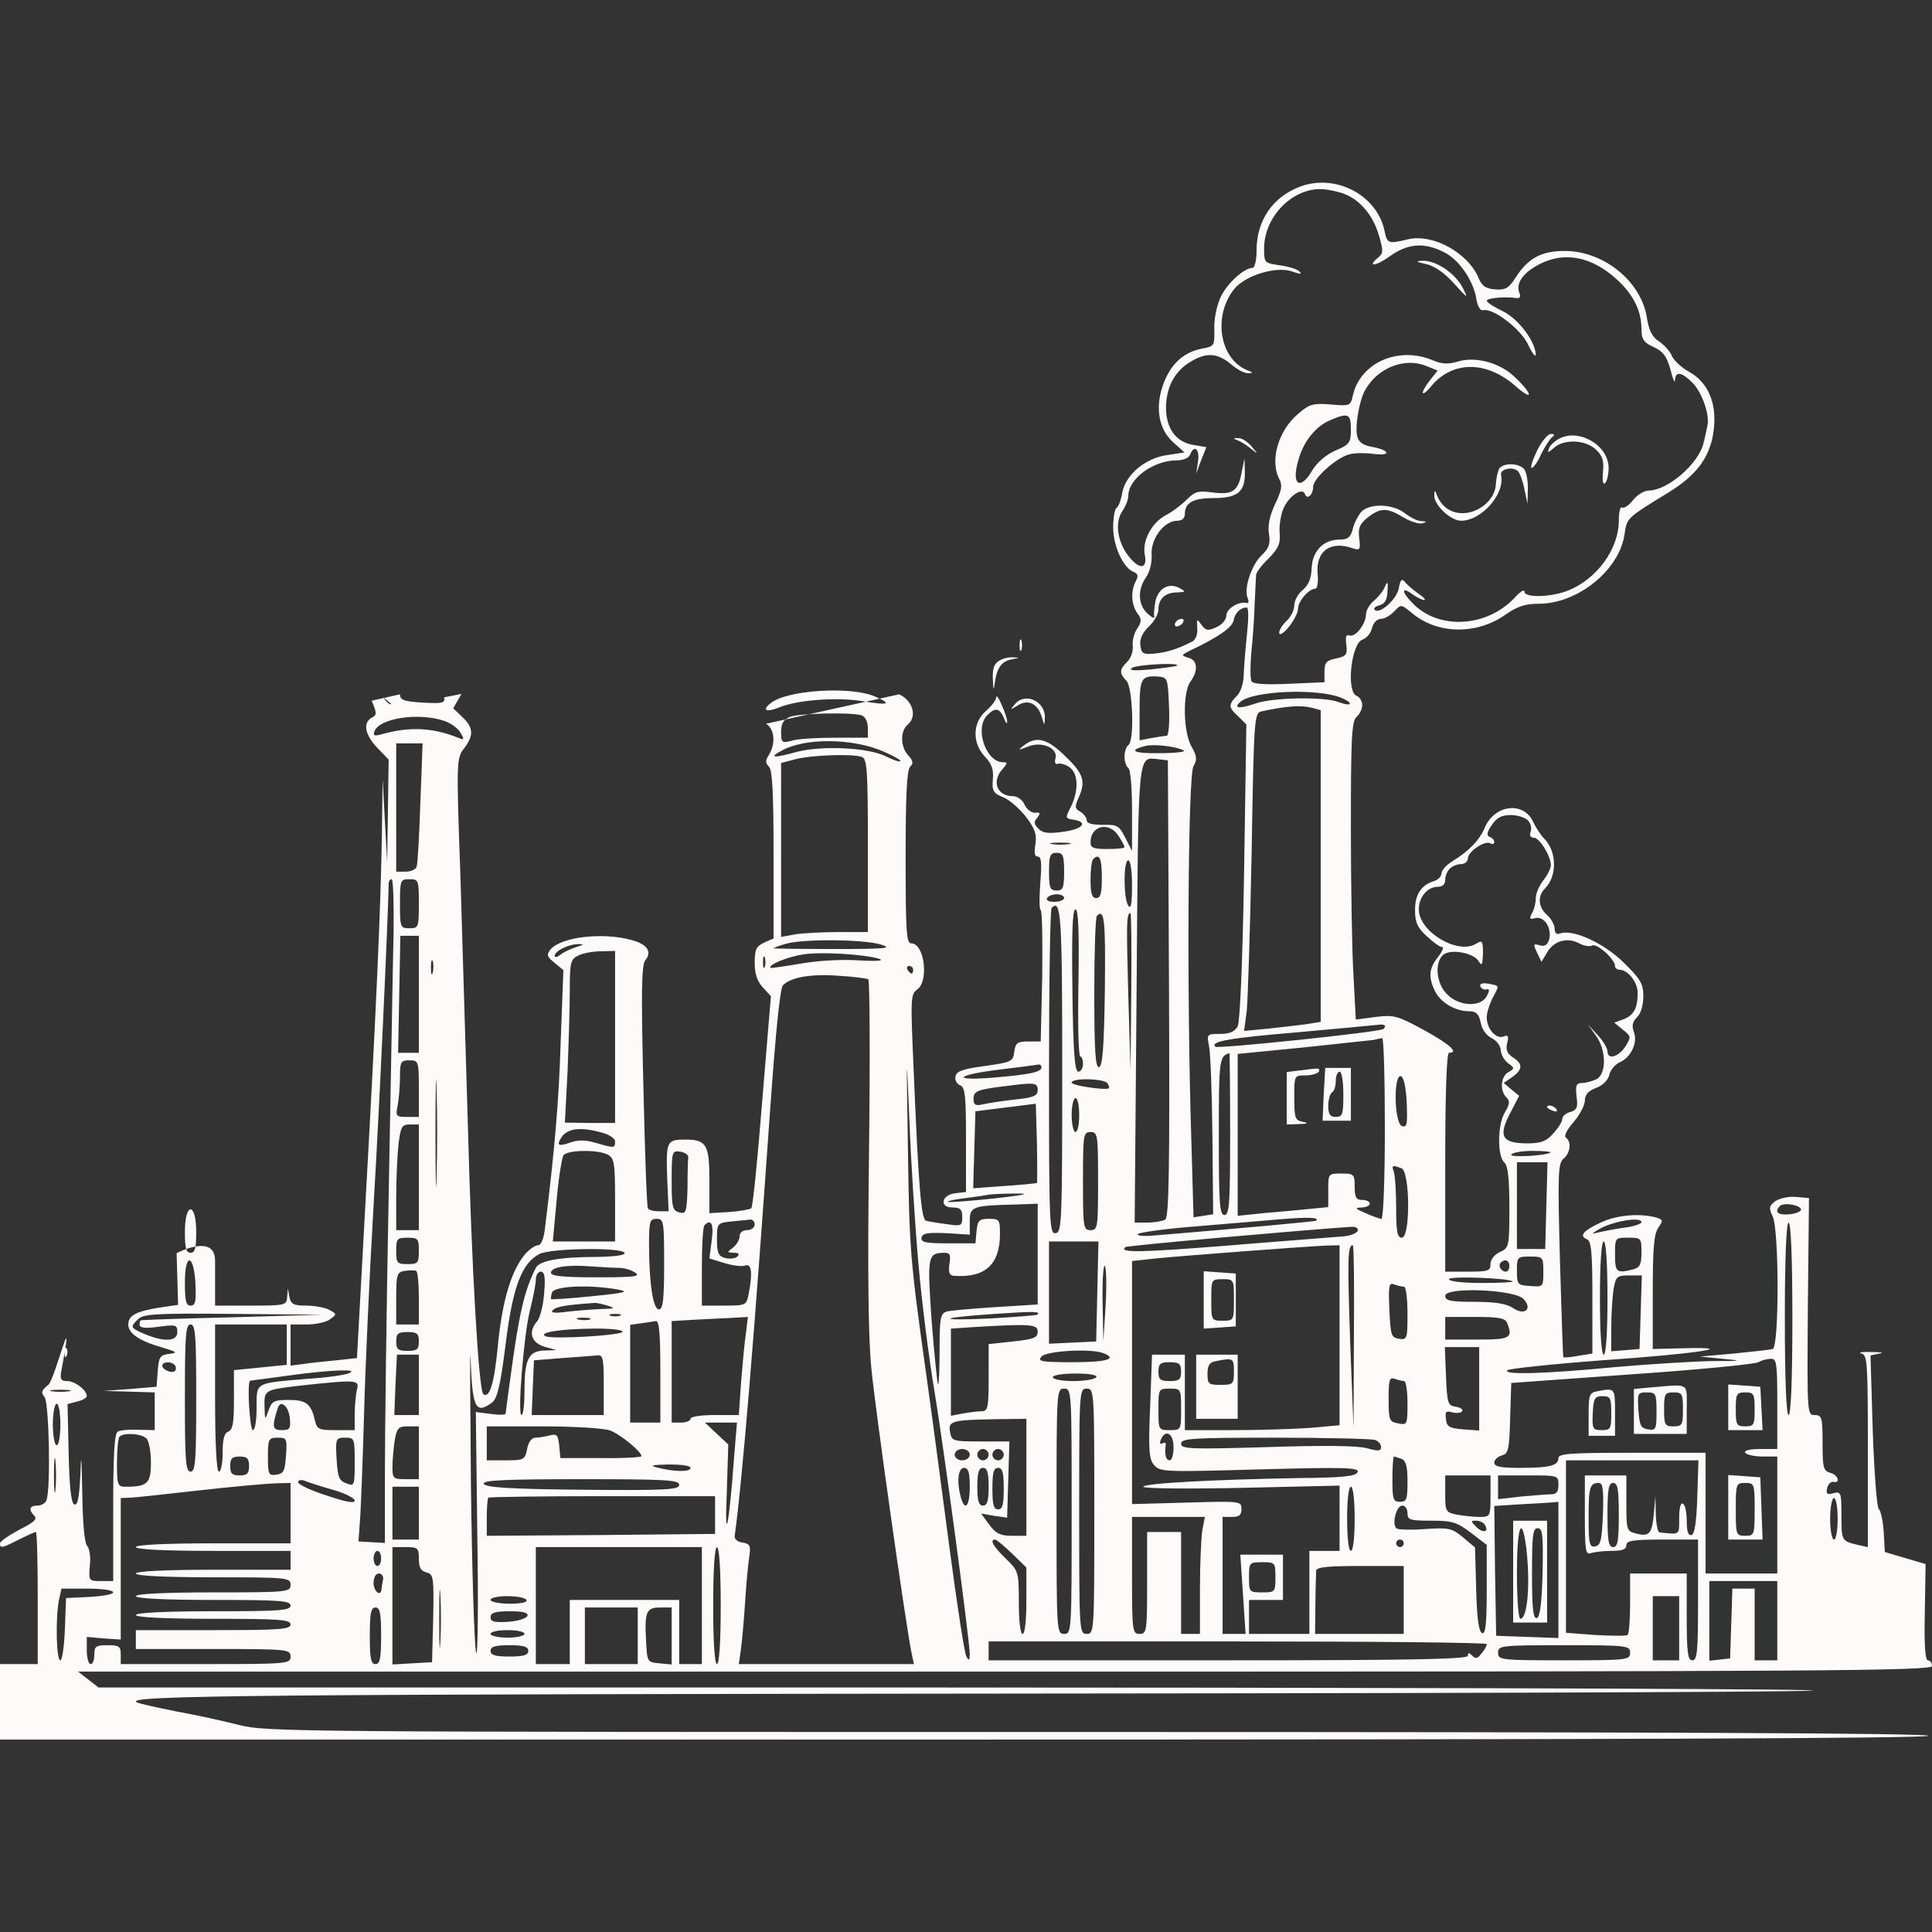 <?xml version="1.0" encoding="UTF-8" standalone="no"?>
<svg
   version="1.0"
   width="512pt"
   height="512pt"
   viewBox="0 0 512 512"
   preserveAspectRatio="xMidYMid"
   id="svg44"
   xmlns="http://www.w3.org/2000/svg"
   xmlns:svg="http://www.w3.org/2000/svg">
  <rect x="0" y="0" width="512" height="512" fill="#333333" stroke="none"/>
  <defs
     id="defs44" />
  <path
     d="m 355.1,51 c 4.7,1.3 8.6,5.5 10.3,11.3 1.2,4 1.2,4.8 0,5.8 -3.3,2.7 -1,2.6 2.8,-0.1 4.8,-3.5 9.2,-3.9 14.6,-1.1 4,2 7.8,7.7 8.5,12.6 0.3,1.7 1,2.9 1.7,2.7 2.7,-0.6 9.8,4.8 11.9,9 1.1,2.4 2.1,3.6 2.1,2.8 -0.1,-3.5 -4.6,-9.5 -8.7,-11.5 -2.3,-1.1 -4.2,-2.3 -4.3,-2.8 0,-0.7 4.9,-1.2 7.9,-0.7 0.9,0.1 1.2,-0.4 0.7,-1.5 -0.9,-2.5 1.1,-5.3 5.4,-7.5 6.6,-3.4 13.7,-2 20.2,3.8 4.6,4.1 6.8,8.5 6.8,13.4 0,2.7 0.6,3.6 3.3,4.8 2.5,1.2 3.4,2.4 4.4,6 0.6,2.5 1.2,3.7 1.2,2.7 0.1,-2.4 1.8,-2.1 4.6,0.7 2.5,2.5 4.6,8.4 4,11.3 -0.2,1 -0.6,3 -1,4.5 -1.1,5.5 -9.5,12.8 -14.6,12.8 -1.1,0 -3,1.1 -4.1,2.5 -1.1,1.4 -2.4,2.3 -2.9,2 -0.5,-0.4 -0.9,1.2 -0.9,3.5 0,7.4 -5.7,15.3 -13.2,18.4 -4.5,1.9 -11.8,2.1 -11.8,0.4 0,-0.7 -1.2,0 -2.6,1.6 -7.2,7.7 -19.6,8.6 -26.6,1.9 -3.3,-3.2 -3.7,-5.1 -0.6,-2.9 1.2,0.9 2.7,1.6 3.2,1.6 0.6,0 -0.1,-0.7 -1.4,-1.6 -1.4,-1 -3,-2.3 -3.6,-3.1 -0.9,-1.1 -1.3,-0.7 -1.7,1.6 -0.6,3 -5.1,7 -6.4,5.7 -0.4,-0.4 0.2,-0.9 1.3,-1.2 1.4,-0.4 2,-1.4 2.1,-3.7 0.2,-2.6 0,-2.8 -0.7,-1.2 -0.4,1.1 -1.8,2.8 -2.9,3.7 -1.2,1 -2.1,2.6 -2.1,3.6 0,2.5 -2.8,6.2 -4.4,5.6 -0.9,-0.3 -1.1,0.3 -0.8,2.5 0.3,2.6 0,3 -2.7,3.6 -2.6,0.5 -3.1,1.1 -3.1,3.5 v 2.8 l -9.2,0.4 c -6.1,0.3 -9.6,0.1 -10.1,-0.6 -0.4,-0.6 -0.4,-4 -0.1,-7.6 0.4,-3.6 0.8,-9.4 0.9,-13 0.2,-3.6 0.3,-7 0.4,-7.7 0,-0.6 1.5,-2.6 3.3,-4.3 2.6,-2.7 3.2,-3.9 2.9,-7 -0.1,-2.1 0.4,-5.2 1.3,-6.8 1.6,-3.1 4.8,-5 5.4,-3.3 0.6,1.7 2.2,0.2 2.2,-1.9 0,-2.2 6.1,-7.7 9.6,-8.6 1.4,-0.4 4.3,-0.4 6.5,-0.1 4.7,0.6 4.3,-1 -0.6,-1.9 -2.3,-0.4 -3.5,-1.3 -3.8,-2.7 -0.7,-2.6 0.5,-9.4 2,-12.2 3.3,-6 10.5,-8.9 16.3,-6.5 l 3,1.2 -2,2.5 c -2.9,3.7 -2.4,5 0.5,1.4 5.6,-6.5 14.5,-6.5 22.1,0.2 4.9,4.3 4.7,2.2 -0.3,-2.5 -3.9,-3.7 -10.3,-5.4 -14.9,-4 -2.7,0.8 -4.3,0.7 -6.9,-0.4 -9.1,-3.7 -19.1,0.8 -21,9.5 -0.6,2.7 -0.8,2.7 -5.8,2.3 -4.7,-0.4 -5.7,-0.1 -8.6,2.4 -5.4,4.5 -7.7,12.6 -5,17.5 0.8,1.6 0.5,3 -1.2,6.5 -1.4,3.1 -2,5.6 -1.6,7.9 0.4,2.6 0,3.8 -1.9,5.6 -2.7,2.5 -4.8,8.8 -3.8,11.3 0.4,0.9 0.3,1.6 -0.2,1.4 -2.1,-0.5 -5.4,1.5 -5.4,3.3 0,1.1 -1.1,2.4 -2.6,3.1 -2.2,1 -2.8,1 -4,-0.6 -1.2,-1.7 -1.3,-1.7 -1.1,0.9 0.1,1.6 -0.4,3 -1.3,3.5 -3.9,2 -6.8,2.9 -10,3.2 -3.1,0.3 -3.5,0 -3.8,-2.2 -0.2,-1.7 0.6,-3.4 2.3,-5 1.4,-1.3 2.5,-3.3 2.5,-4.5 0,-2.8 1.8,-4.5 4.9,-4.5 2.3,-0.1 2.4,-0.2 0.8,-1.1 -2.8,-1.6 -5.7,-0.1 -6.5,3.4 -0.3,1.8 -0.5,3.6 -0.3,4.2 0.1,0.5 -0.7,0.1 -1.8,-0.9 -2.5,-2.3 -2.7,-6.3 -0.4,-9.6 1,-1.4 1.6,-3.9 1.5,-6 -0.3,-4.2 3.3,-9 6.8,-9 1.3,0 2,-0.7 2,-1.8 0,-3 2.2,-4.2 7.6,-4.2 6.4,0 8.4,-1.7 8.3,-6.8 l -0.1,-3.7 -0.8,3.9 c -0.9,4.8 -2.4,5.8 -7.7,5.1 -3.7,-0.5 -4.6,-0.3 -6.8,1.9 -1.4,1.4 -3.9,3.3 -5.5,4.1 -3.8,2 -6.4,6.9 -5.6,10.6 0.7,3.8 -1.5,3.9 -4.3,0.3 -3,-3.8 -3.7,-8.9 -1.7,-11.9 0.9,-1.3 1.6,-3.1 1.6,-4 0,-4.6 6.6,-9.5 12.9,-9.5 1.6,0 3.1,-0.6 3.5,-1.5 1,-2.8 2.6,-1.5 2.1,1.7 l -0.5,3.3 1.3,-3.5 1.4,-3.5 -3.5,-0.6 c -4.6,-0.8 -7.1,-4.3 -7.2,-9.7 0,-5.4 2.2,-9.7 6.3,-12.2 4.3,-2.7 7.3,-2.5 10.9,0.5 1.6,1.4 3.7,2.5 4.6,2.4 1.4,0 1.3,-0.2 -0.3,-0.8 -7.3,-3 -9.1,-14.3 -3.5,-21.4 2.9,-3.7 11.1,-6.2 15.3,-4.8 2.3,0.8 2.9,0.9 2,0 -0.6,-0.6 -2.9,-1.3 -5.2,-1.6 -4,-0.6 -4.1,-0.6 -4.1,-4.5 0,-6.2 4.2,-12.3 10,-14.7 3.3,-1.3 5.7,-1.3 10.1,-0.1 z M 103.6,186.5 c -0.1,0.5 -1.1,-0.3 -2.1,-1.8 z M 358,113.8 c 0,3.5 -0.3,4 -4.1,5.6 -2.5,1.1 -4.9,3.2 -6.1,5.2 -3.2,5.5 -5.6,4 -3.8,-2.4 1.3,-5 4.5,-9.1 8.4,-10.8 4.9,-2.1 5.6,-1.8 5.6,2.4 z m -155,78 c 2.3,1.4 2.6,5.2 0.8,8.2 v 0 c -1,1.5 -1,2.2 0,3.2 v 0 c 0.9,0.9 1.2,7.2 1.2,23.3 v 22.2 l -2.5,1.1 c -2.1,1 -2.5,1.8 -2.5,5.4 0,2.9 0.7,4.9 2.2,6.5 l 2.1,2.3 -2.3,27.7 c -1.2,15.3 -2.5,28.1 -2.9,28.5 -0.3,0.3 -3,0.8 -5.9,1 l -5.2,0.3 v -8.7 c 0,-9.5 -0.8,-10.8 -6.4,-10.8 -4.9,0 -5.1,0.4 -4.8,10 l 0.4,9 h -2.5 c -1.4,0 -2.8,-0.3 -3,-0.8 -0.3,-0.4 -0.8,-15 -1.2,-32.4 -0.6,-24.8 -0.5,-32.1 0.5,-33.3 1.9,-2.3 0.5,-4.3 -3.7,-5.4 -7.6,-2.1 -18.6,-0.8 -21.4,2.5 -1.1,1.4 -1,1.9 1,3.5 l 2.4,2 -0.7,18.7 c -0.5,16 -1.5,27.9 -4.2,49.9 -0.3,2.5 -1,4.3 -1.8,4.3 -0.7,0 -2.2,1 -3.3,2.2 -3.7,4.3 -6.1,12 -7.3,23.8 -1,10.6 -2.2,14.6 -3.9,13.5 -1.2,-0.7 -3.1,-32.9 -4.1,-71 -0.6,-19.8 -1.5,-49.9 -2,-66.8 -1.1,-30.3 -1,-30.8 1,-33.4 v 0 c 2.6,-3.4 2.5,-5.5 -0.5,-8.3 v 0 l -2.4,-2.3 v 0 l 2.2,-3.8 -4.6,0.9 c 0.3,1.5 -0.4,1.7 -5.6,1.4 v 0 C 107,185.9 106,185.5 106,184 l -7.5,1.7 c 1.4,3.3 1.4,3.8 0,4.5 v 0 c -2.4,1.4 -1.8,4.5 1.5,8 v 0 l 3,3.1 v 0 l -0.2,13.6 v 0 l -0.2,13.6 -0.6,-11 -0.6,-11 v 0 l -0.2,15 c -0.3,18.7 -1.5,46.4 -4.4,98.2 l -2.2,40.2 -5.5,0.6 c -3.1,0.3 -7.1,0.7 -8.9,1 l -3.2,0.4 v -5.5 -5.4 h 4.3 c 2.4,0 5.2,-0.6 6.2,-1.4 1.8,-1.3 1.8,-1.4 -0.3,-2.5 -1.1,-0.6 -3.9,-1.1 -6.1,-1.1 -3.3,0 -4,-0.4 -4.4,-2.3 l -0.4,-2.2 -0.2,2.2 C 76,345.9 75.6,346 66.5,346 H 57 v -11.9 c 0,-7.4 -10.2,-2 -10.2,-2 l 0.4,13.7 -4.8,0.7 c -6.3,1 -8.4,2.1 -8.4,4.5 0,2.4 3,4.4 9,6.1 4,1.2 4.2,1.4 1.8,1.7 -2.4,0.3 -2.7,0.8 -3,4.5 l -0.3,4.2 -7,0.6 -7,0.5 6.8,0.2 6.7,0.2 v 5 5 l -4.3,-0.1 c -2.4,-0.1 -4.9,0.1 -5.5,0.5 -0.9,0.5 -1.2,6.5 -1.2,20.2 V 419 h -3.3 c -3.2,0 -3.2,-0.1 -2.9,-4.1 0.3,-2.2 -0.1,-4.6 -0.7,-5.2 -0.7,-0.7 -1.2,-6.2 -1.3,-14.2 -0.2,-9.8 -0.3,-11 -0.5,-4.7 -0.3,6 -0.7,8.2 -1.6,7.9 -0.8,-0.2 -1.3,-4.3 -1.5,-13.5 l -0.3,-13.1 2.6,-0.7 c 1.4,-0.3 2.5,-1 2.5,-1.4 0,-1.6 -3.1,-4 -5.2,-4 -1.6,0 -1.9,-0.5 -1.6,-2.4 3.982,-21.237 -1.584,1.914 -3.4,3.4 -1.8,1.4 -2,2.1 -1,3.2 1.2,1.5 1.7,24.4 0.5,27.4 -0.3,0.8 -1.4,1.4 -2.4,1.4 -2.1,0 -2.4,1.1 -0.8,2.7 0.9,0.9 -0.2,1.8 -4,3.7 -2.8,1.5 -5.1,3.1 -5.1,3.6 0,1.4 0.5,1.3 5,-1 2.2,-1.1 4.2,-2 4.5,-2 0.3,0 0.5,7.9 0.5,17.5 V 441 H 5 0 v 10 10 h 255.5 c 169.7,0 255.5,-0.3 255.5,-1 0,-0.7 -74,-1 -220.1,-1 -214.5,0 -220.3,0 -227.7,-1.9 -4.3,-1.1 -11.7,-2.7 -16.7,-3.6 -4.9,-1 -9.6,-2 -10.3,-2.4 -3.2,-1.8 32,-2.1 245.7,-2.3 126.4,-0.1 212.8,-0.5 196.6,-0.9 -15.9,-0.4 -124.3,-0.7 -240.7,-0.7 H 26.1 l -2.7,-2.1 -2.7,-2.1 h 245.7 c 217.6,0 245.6,-0.2 245.6,-1.5 0,-0.8 -0.5,-1.5 -1.1,-1.5 -0.7,0 -1,-4.2 -0.8,-12.7 l 0.2,-12.8 -5.4,-1.6 -5.4,-1.6 -0.3,-5.4 c -0.2,-2.9 -0.8,-5.6 -1.3,-6 -0.5,-0.3 -1.2,-9.4 -1.6,-20.6 l -0.6,-20.1 2.4,-0.5 c 1.3,-0.2 0.4,-0.4 -2.1,-0.4 -2.5,-0.1 -3.7,0.1 -2.7,0.4 1.6,0.4 1.7,2.5 1.7,25.9 V 410 l -2.7,-0.6 c -4.3,-1 -4.3,-1.1 -4.3,-7.9 0,-5.9 -0.1,-6.3 -2.1,-5.8 -1.7,0.5 -2,0.2 -1.7,-1.3 0.2,-1 1,-1.8 1.6,-1.7 2.1,0.5 1.3,-1.9 -0.8,-2.4 -1.8,-0.5 -2,-1.4 -2,-7.9 0,-6.8 -0.2,-7.4 -2.1,-7.4 -2,0 -2,-0.2 -1.8,-28.7 l 0.3,-28.8 -3.5,-0.3 c -1.9,-0.2 -4.3,0.4 -5.4,1.1 -1.7,1.3 -1.8,1.8 -0.7,4.1 1.7,3.8 1.7,34.5 0,35.1 -0.7,0.2 -5.3,0.7 -10.3,1.2 l -9,0.8 6,0.6 c 5.5,0.5 5.3,0.6 -3,0.6 -4.9,0.1 -16.4,0.8 -25.5,1.6 -18.8,1.8 -29.9,2.1 -28.5,0.8 0.6,-0.4 11.8,-1.6 25,-2.6 24.9,-1.7 37.2,-3.6 21.7,-3.2 l -8.2,0.2 v -15 c 0,-11.7 0.3,-15.5 1.5,-17.2 1.3,-1.9 1.3,-2.1 -0.8,-2.7 -4.2,-1.1 -10.2,-0.6 -14.3,1.3 -4.8,2.2 -6,3.6 -3.9,4.5 1.2,0.4 1.5,3.1 1.5,15.4 v 14.9 l -3.7,0.6 c -2,0.4 -3.8,0.5 -4,0.4 -0.1,-0.2 -0.5,-11.7 -0.9,-25.7 -0.6,-23 -0.5,-25.6 0.9,-26.9 1.9,-1.5 2.2,-4.6 0.7,-5.6 -0.6,-0.4 0.2,-2.1 2,-4.1 1.6,-1.9 3,-4.5 3,-5.7 0,-1.6 0.9,-2.6 3,-3.4 1.7,-0.6 3.2,-2.1 3.5,-3.5 0.3,-1.3 1.6,-2.8 2.8,-3.3 2.9,-1.3 4.8,-5.2 3.7,-8 -0.6,-1.6 -0.4,-2.7 0.8,-3.9 1,-0.9 1.7,-3.2 1.7,-5.5 0,-3.4 -0.7,-4.6 -5.3,-9.1 -5.2,-5.1 -13.5,-8.9 -16.8,-7.6 -0.9,0.3 -1.4,-0.1 -1.4,-1.3 0,-1 -0.9,-2.6 -2,-3.6 -2.4,-2.1 -2.6,-5.1 -0.5,-7.1 3.2,-3.3 3.1,-9.8 -0.3,-13.2 -0.9,-0.9 -2.2,-2.9 -2.9,-4.4 -2.5,-5.5 -10.2,-4.6 -12.8,1.5 -1.4,3.3 -4.1,6.2 -8.7,9 -1.6,1 -2.8,2.4 -2.8,3.2 0,0.7 -0.9,1.7 -2,2 -3.4,1.1 -5,3.5 -5,7.7 0,3.2 0.6,4.6 3.1,6.9 1.7,1.6 3.5,2.9 4.1,2.9 0.5,0 0,1.2 -1.1,2.6 -2.5,3.1 -2.6,5.5 -0.7,9.3 1.6,2.9 5.3,5.1 9,5.1 1.8,0 2.5,0.7 3,3 0.3,1.8 1.5,3.4 2.9,4.1 1.2,0.6 2.4,2 2.4,3.2 0.1,1.2 1,2.8 2,3.5 1.7,1.2 1.7,1.4 0.1,2.3 -2.1,1.1 -2.4,4.9 -0.6,6.7 1,1 0.9,1.8 -0.4,4 -2,3.3 -2,11.8 -0.1,13.3 0.9,0.8 1.3,4.1 1.3,11.9 0,10.4 -0.1,10.7 -2.5,11.8 -1.5,0.7 -2.5,2 -2.5,3.2 0,1.8 -0.6,2 -6,2 h -6 v -29 c 0,-18.7 0.4,-29 1,-29 2.7,0 0.3,-2.2 -6.6,-6 -7,-3.8 -7.9,-4.1 -12.8,-3.5 l -5.3,0.7 -0.6,-11.4 c -0.4,-6.2 -0.7,-24 -0.7,-39.4 0,-23.8 0.2,-28.3 1.5,-29.4 0.8,-0.7 1.5,-2.1 1.5,-3.2 0,-1 -0.7,-2.1 -1.5,-2.4 -2.8,-1.1 -1.4,-14 1.6,-14.9 1.1,-0.4 2.2,-1.7 2.5,-3.1 0.4,-1.4 1.3,-2.4 2.4,-2.4 0.9,0 2.5,-0.9 3.5,-2 1.8,-1.9 1.8,-1.9 4.6,0.4 6.7,5.7 17.1,5.9 24.7,0.6 3.3,-2.3 5.3,-3 9,-3 10.3,0 21.3,-8.9 22.7,-18.3 0.7,-4.5 0.4,-4.3 11.7,-11.2 7.1,-4.4 10.5,-8.8 11.7,-14.9 1.5,-8 -0.9,-14.2 -6.5,-17.2 -1.8,-1 -3.7,-2.8 -4.3,-4 -0.5,-1.3 -2.1,-3 -3.4,-3.9 -1.8,-1.1 -2.7,-2.9 -3.2,-6 -1.4,-9.8 -11.3,-17.9 -21.7,-18 -6.4,0 -9.9,1.9 -13.3,7.3 -1.6,2.5 -2.6,3.1 -5.2,2.9 -2.5,-0.2 -3.5,-0.8 -4.4,-2.9 -2.8,-6.8 -12.1,-11.9 -18.7,-10.4 -5.3,1.3 -5.6,1.2 -6.3,-2.3 -2,-9.4 -12.9,-15.1 -22.2,-11.7 -7.4,2.7 -11.7,9 -11.7,17 0,2.7 -0.5,4.6 -1.1,4.6 -2.2,0 -6.7,4.1 -8.4,7.7 -1,2.1 -1.8,5.8 -1.7,8.4 0.1,4.6 0,4.7 -3.3,5.3 -4.7,0.9 -8.1,3.9 -10.1,9.1 -2.4,6.3 -1.4,12.2 2.5,15.7 l 3,2.7 -4.6,0.7 c -5.8,0.8 -11,5.2 -11.9,10 -0.3,1.9 -1,3.7 -1.5,4 -0.5,0.3 -0.9,2.6 -0.9,5.2 0,4.9 2.7,10.8 5.5,11.8 1.1,0.5 1.2,1.1 0.5,2.4 -1.4,2.6 -1.2,6.3 0.4,8.5 1.2,1.6 1.2,2.2 -0.1,4.2 -0.8,1.2 -1.3,3.3 -1.1,4.6 0.1,1.3 -0.5,3.2 -1.5,4.1 -2.1,2.1 -2.1,3 -0.2,5 1.7,1.7 2.2,16.1 0.5,17.1 -0.5,0.3 -1,1.7 -1,3 0,1.3 0.5,2.7 1,3 0.6,0.3 1,5.3 1,11.3 v 10.7 l -1.8,-3.5 c -1.6,-3.2 -2.1,-3.5 -5.9,-3.4 -2.9,0 -4.3,-0.4 -4.3,-1.2 0,-0.7 -0.8,-1.7 -1.7,-2.3 -1.5,-0.8 -1.5,-1.3 -0.5,-3.6 2,-4.4 1.4,-6.4 -3.4,-11 -4.8,-4.8 -7.7,-5.5 -11,-3 -1.8,1.4 -1.7,1.4 0.9,0.4 3.6,-1.6 8.2,0.3 7.4,3.1 -0.3,1.1 0,1.7 0.7,1.4 0.6,-0.2 2,0.2 3,0.9 2.4,1.7 2.5,6.2 0.4,10.5 -1.5,2.9 -1.5,3.1 0.5,3.4 4.2,0.6 2.8,2.5 -2.4,3.2 -4,0.6 -5.6,0.4 -6.7,-0.8 -1.2,-1.2 -1.3,-1.8 -0.3,-2.9 0.9,-1.2 0.8,-1.5 -0.6,-1.3 -1,0 -2.2,-0.9 -2.8,-2.2 -0.5,-1.2 -1.9,-2.2 -3,-2.2 -4.3,0 -5.8,-3.9 -2.8,-7.2 1.3,-1.5 1.4,-1.8 0.1,-1.8 -4.5,0 -7.6,-9 -4.2,-12.4 2.1,-2.2 3.3,-2 4.4,0.6 0.5,1.3 0.9,1.8 0.9,1.2 0.1,-0.7 -0.6,-2.7 -1.4,-4.5 -0.8,-1.9 -1.4,-2.8 -1.5,-2.1 0,0.7 -1.2,2.3 -2.7,3.6 -3.6,3.1 -3.7,8.5 -0.3,12.1 1.8,1.9 2.4,3.5 2.1,6.1 -0.2,3 0.1,3.6 2.8,4.7 1.7,0.7 4.4,3.1 6.1,5.3 2.3,3.1 2.8,4.6 2.4,7.1 -0.4,2.3 -0.2,3.3 0.6,3.3 1,0 1.1,1.7 0.7,6.9 -0.3,3.9 -0.3,7.1 0.1,7.3 0.4,0.2 0.5,8.1 0.4,17.5 l -0.4,17.3 h -3.3 c -2.9,0 -3.4,0.4 -3.7,2.7 -0.3,2.6 -0.7,2.8 -7.8,3.8 -5.9,0.8 -7.6,1.4 -7.8,2.8 -0.2,0.9 0.4,2 1.2,2.3 1.4,0.5 1.6,2.8 1.6,14.4 v 13.9 l -2.7,0.3 c -3.8,0.4 -4.5,3.8 -0.9,3.8 2.1,0 2.6,0.5 2.6,2.5 0,2.4 -0.2,2.5 -4.2,1.9 -2.4,-0.3 -4.8,-0.7 -5.4,-0.9 -1.3,-0.4 -2,-9.5 -3.3,-40.5 -0.8,-18.5 -0.8,-19.5 1,-20.8 3.1,-2.2 1.9,-12.2 -1.6,-12.2 -1.3,0 -1.5,-3 -1.5,-22.8 0,-16.1 0.3,-23.1 1.2,-24 v 0 c 0.9,-0.9 0.8,-1.6 -0.5,-3 v 0 c -2.1,-2.3 -2.2,-6.5 -0.1,-8.2 v 0 c 2.5,-2.2 1.3,-6.3 -2.3,-8 z m 127.5,-24.1 c -0.4,3.8 -0.8,8.6 -0.9,10.9 0,2.4 -0.8,4.8 -1.8,5.8 -2.3,2.3 -2.3,3.1 0.4,5.5 l 2.1,2.1 -0.6,39 c -0.4,24.1 -1.1,39.8 -1.7,41 -0.8,1.4 -2.1,2 -4.7,2 -3.5,0 -3.5,0.1 -2.9,3.2 0.4,1.8 0.8,12.6 0.9,24 l 0.2,20.6 -2.6,0.4 -2.6,0.4 -0.6,-21 c -1.2,-37.4 -0.9,-96.4 0.6,-98.6 1,-1.7 0.9,-2.6 -0.5,-5.1 -2.3,-3.9 -2.4,-14.5 -0.3,-17.3 2.1,-2.8 1.9,-5.7 -0.6,-6.3 -2,-0.6 -1.9,-0.7 0.7,-2 7.2,-3.4 10.9,-6 11.3,-7.8 0.3,-2 1.8,-3.5 3.5,-3.5 0.5,0 0.5,2.9 0.1,6.7 z m -18.6,8.7 c -0.2,0.2 -3.3,0.6 -6.9,1 -4.4,0.4 -6,0.3 -5,-0.4 1.4,-0.9 12.9,-1.5 11.9,-0.6 z m -2.1,10.8 c 0.2,4.3 -0.1,7.8 -0.6,7.8 -0.5,0 -2.4,0.3 -4.1,0.6 l -3.1,0.6 v -8 c 0,-8.5 0.4,-9.2 5,-8.9 2.4,0.2 2.5,0.5 2.8,7.9 z m -78.1,-2.7 c 4.9,2.1 3.9,2.5 -3.2,1.3 v 0 c -6.9,-1.1 -17.3,-0.3 -22.1,1.7 v 0 c -3.4,1.4 -4.6,0.7 -2.1,-1.2 v 0 c 4.2,-3.4 20.9,-4.5 27.4,-1.8 z m 123.7,0.4 c 3.6,1.5 2.8,2.5 -0.8,1.1 -3.9,-1.4 -17.4,-1.2 -22.1,0.5 -4,1.4 -5.7,1.2 -3.9,-0.4 3,-3 20.4,-3.8 26.8,-1.2 z m -7.6,2.7 2.2,0.6 v 41.3 41.3 l -3.7,0.6 c -2.1,0.3 -6.7,0.8 -10.2,1.2 l -6.4,0.6 0.7,-5.3 c 0.3,-3 0.9,-21.9 1.3,-42.2 0.6,-36.2 0.7,-36.7 2.7,-37.2 6.6,-1.4 10.4,-1.7 13.4,-0.9 z m -138,8.7 c -2.6,0.7 -2.8,0.5 -2.8,-2.3 v 0 c 0,-2.2 0.6,-3.3 2.3,-4 v 0 c 2.5,-1 16.7,-1.3 19.1,-0.4 v 0 c 0.9,0.3 1.6,1.8 1.6,3.3 v 0 2.6 0 h -8.7 v 0 c -4.9,0 -10,0.3 -11.5,0.8 z m -91.9,-5.2 c 1.7,0.6 3.6,2 4.2,3.2 v 0 c 1,1.7 0.9,1.9 -0.7,1.2 v 0 c -6.8,-2.7 -12.9,-3 -20.3,-0.9 v 0 c -1.8,0.5 -2.3,0.4 -1.9,-0.7 v 0 c 1.2,-3.6 11.8,-5.2 18.7,-2.8 z m 120.7,10.6 c -0.2,0.3 -1.9,-0.3 -3.7,-1.2 v 0 c -4.6,-2.4 -17.1,-3 -23.9,-1.2 v 0 c -6.1,1.7 -7.4,1.5 -3.8,-0.4 v 0 c 6.2,-3.4 18.6,-3.3 26.8,0.2 v 0 c 2.8,1.2 4.9,2.4 4.6,2.6 z m -127.2,11 c -0.3,8.7 -0.7,16.4 -1,17 -0.2,0.7 -1.5,1.3 -2.9,1.3 H 105 v -17 0 -17 0 h 3.5 v 0 h 3.5 v 0 z m 202.3,-13.8 c 0.7,0.3 -2.1,0.7 -6.3,0.7 -7,0.1 -8.6,-0.7 -3.9,-1.9 2.2,-0.6 8.3,0.1 10.2,1.2 z m -85.3,1.7 c 1.4,0.5 1.6,3.6 1.6,23.5 V 247 h -7.7 c -4.3,0 -9.5,0.3 -11.5,0.6 l -3.8,0.7 v -23.1 -23 0 l 3.8,-1 v 0 c 4.2,-1.1 15.2,-1.5 17.6,-0.6 z m 81.4,61.3 c 0.2,47.7 0,60.6 -1,61.3 -0.7,0.4 -2.8,0.8 -4.7,0.8 h -3.4 l 0.5,-60.6 c 0.5,-65.5 0.2,-62.7 5.8,-62.2 l 2.5,0.3 z M 405,217.5 c 0.7,0.8 1,2.2 0.6,3 -0.3,0.9 0,1.5 0.9,1.5 1.5,0 4.5,4.9 4.5,7.3 0,0.8 -0.9,2.6 -2,4 -1.1,1.4 -2,3.5 -2,4.7 0,1.2 -0.4,3 -1,4 -0.8,1.5 -0.6,1.7 0.9,1.3 2.4,-0.6 4.5,2.9 3.6,5.8 -0.5,1.4 -1.2,1.8 -2.5,1.4 -1.7,-0.5 -1.7,-0.3 -0.7,1.9 l 1.2,2.5 1.5,-2.5 c 1.8,-3.1 5.4,-4.1 8.5,-2.4 1.3,0.7 2.8,0.9 3.4,0.6 1.2,-0.8 6.1,3.6 6.1,5.4 0,0.5 0.5,1 1.2,1 2.2,0 4.8,3.3 4.8,6.1 0,4.1 -1,5.9 -3.7,7 l -2.5,0.9 2.3,1.9 c 2.2,1.8 2.2,1.9 0.6,4.5 -1.9,2.8 -4.7,3.5 -4.7,1.2 0,-0.8 -1.2,-2.8 -2.6,-4.3 l -2.6,-2.8 2.1,2.9 c 2.8,3.8 2.9,10.1 0.2,11.6 -1.1,0.5 -2.8,1 -3.8,1 -1.6,0 -1.8,0.6 -1.5,3.6 0.4,2.9 0.1,3.6 -1.7,4.1 -1.1,0.3 -2.1,1.1 -2.1,1.9 0,0.7 -1.1,2.4 -2.4,3.8 -1.8,2.1 -3.3,2.6 -6.8,2.6 -6.7,0 -7.8,-1.8 -4.7,-7.8 l 2.5,-4.8 -2.1,-1.7 -2,-1.7 2.3,-1.6 c 2.8,-2 2.8,-3.5 0.1,-5.2 -1.5,-1 -1.9,-2 -1.5,-3.7 0.5,-2 0.3,-2.3 -1,-1.8 -2,0.7 -4.4,-2.1 -4.4,-5.1 0,-1.2 0.7,-3.4 1.5,-5 1.9,-3.6 2,-3.3 -1,-3.9 -1.7,-0.3 -2.4,0 -2.2,0.7 0.3,0.6 1,1 1.6,0.8 0.9,-0.2 0.9,0.3 0.1,1.8 -1.6,3 -7.4,2.7 -10.5,-0.5 -2.9,-2.8 -3.4,-8.5 -1,-10.5 2,-1.6 8.1,-0.5 9.4,1.8 0.8,1.3 1,0.9 1.1,-2.1 0,-3.4 -0.2,-3.6 -1.8,-2.6 -4.9,3 -15.2,-3.2 -15.2,-9.1 0,-3.3 2.3,-6 5.1,-6 1.2,0 1.9,-0.7 1.9,-1.8 0,-1 0.5,-2.3 1.2,-3 0.7,-0.7 2,-1.2 3,-1.2 1,0 1.8,-0.7 1.8,-1.5 0,-1.8 4.5,-4.9 6,-4 0.5,0.3 1,0.2 1,-0.4 0,-0.5 -0.6,-1.1 -1.2,-1.3 -0.9,-0.3 -0.8,-1.2 0.5,-3.1 1.3,-2 2.6,-2.7 5.1,-2.7 1.8,0 3.9,0.7 4.6,1.5 z m -108.6,4 c 0.9,1.3 1.6,2.7 1.6,3 0,0.3 -2,0.5 -4.5,0.5 -3.7,0 -4.5,-0.3 -4.5,-1.8 0,-4.4 4.9,-5.6 7.4,-1.7 z m -13.1,2.2 c -1.3,0.2 -3.3,0.2 -4.5,0 -1.3,-0.2 -0.3,-0.4 2.2,-0.4 2.5,0 3.5,0.2 2.3,0.4 z M 282,231 c 0,4.3 -0.3,5 -2,5 -1.7,0 -2,-0.7 -2,-5 0,-4.3 0.3,-5 2,-5 1.7,0 2,0.7 2,5 z m 10,1.5 c 0,4.2 -0.3,5.5 -1.5,5.5 -1.1,0 -1.5,-1.2 -1.5,-4.8 0,-2.7 0.3,-5.2 0.7,-5.5 1.6,-1.7 2.3,-0.3 2.3,4.8 z m 8,2.2 c 0,4.8 -0.3,6.4 -1,5.3 -1.3,-2 -1.3,-12 0,-12 0.6,0 1,2.9 1,6.7 z m -195.7,12.5 c -0.2,7.9 -0.7,39.3 -1.3,69.8 -0.6,30.5 -1,63.7 -1,73.7 v 18.2 l -3.5,-0.2 -3.5,-0.2 0.5,-7 c 0.2,-3.9 0.7,-16.2 1,-27.5 0.3,-11.3 1.4,-35.8 2.5,-54.5 1.6,-26.7 3.9,-77.6 4,-85.3 0,-0.6 0.3,-1.2 0.8,-1.2 0.4,0 0.6,6.4 0.5,14.2 z m 6.7,-7.7 c 0,6.3 -0.1,6.5 -2.5,6.5 -2.4,0 -2.5,-0.2 -2.5,-6.5 0,-6.3 0.1,-6.5 2.5,-6.5 2.4,0 2.5,0.2 2.5,6.5 z M 282,238 c 0,0.5 -1.2,1 -2.6,1 -1.4,0 -2.3,-0.4 -1.9,-1 0.3,-0.6 1.5,-1 2.6,-1 1,0 1.9,0.4 1.9,1 z m -0.5,45.6 c 0,40 -0.1,42.9 -1.7,43.2 -1.7,0.3 -1.8,-2.2 -1.8,-42.6 0,-23.6 0.3,-43.2 0.7,-43.6 2.5,-2.5 2.8,1.8 2.8,43 z m 4.3,-23.1 c -0.2,10.7 0,19.5 0.5,19.5 0.4,0 0.7,0.9 0.7,2 0,1.1 -0.6,2 -1.2,2 -1,0 -1.4,-5.1 -1.6,-21.5 -0.2,-15.1 0,-21.5 0.8,-21.5 0.8,0 1,5.8 0.8,19.5 z m 7,1.7 c -0.2,15 -0.6,20.2 -1.5,20.6 -1,0.3 -1.3,-4.1 -1.3,-19.6 0,-10.9 0.3,-20.2 0.7,-20.5 2,-2 2.3,1.1 2.1,19.5 z m 7,0.5 -0.2,20.8 -0.6,-20 c -0.5,-19 -0.5,-21.5 0.6,-21.5 0.2,0 0.3,9.3 0.2,20.7 z M 111,263.5 V 279 h -2.7 -2.8 l 0.3,-15.5 0.3,-15.5 h 2.4 2.5 z m 122.4,-13.2 c 3.3,1 1.6,1.2 -12.3,1.2 -8.8,0 -16.1,-0.1 -16.1,-0.2 0,-0.1 1.5,-0.7 3.3,-1.2 4.5,-1.3 20.4,-1.2 25.1,0.2 z m -80.7,0.7 c -1.6,0.5 -3.5,1.4 -4.3,2.1 -0.8,0.6 -1.4,0.7 -1.4,0.2 0,-1.3 3.9,-3.2 6.5,-3.1 1.4,0 1.1,0.2 -0.8,0.8 z m 10.3,23.8 v 22.8 h -6.6 l -6.7,-0.1 0.7,-13.4 c 0.3,-7.4 0.6,-17.1 0.6,-21.6 0,-7.5 0.2,-8.3 2.3,-9.3 1.2,-0.6 3.9,-1.1 6,-1.1 L 163,252 Z m 70,-20.7 c 1.5,0.5 -0.6,0.7 -5.5,0.4 -4.7,-0.3 -11.1,0.1 -15.5,0.9 -4.1,0.7 -7.7,1.2 -7.8,1.1 -0.8,-0.8 4.7,-3 8.8,-3.6 5,-0.7 16.1,0 20,1.2 z m -30.3,2.1 c -0.3,0.7 -0.5,0.2 -0.5,-1.2 0,-1.4 0.2,-1.9 0.5,-1.3 0.2,0.7 0.2,1.9 0,2.5 z m -88,1.5 c -0.3,1 -0.5,0.4 -0.5,-1.2 0,-1.7 0.2,-2.4 0.5,-1.8 0.2,0.7 0.2,2.1 0,3 z M 242,257 c 0,0.5 -0.2,1 -0.4,1 -0.3,0 -0.8,-0.5 -1.1,-1 -0.3,-0.6 -0.1,-1 0.4,-1 0.6,0 1.1,0.4 1.1,1 z m -11.9,2.5 c 0.4,0.3 0.5,20.9 0.2,45.8 -0.4,31.4 -0.2,48.9 0.6,57.2 1,10.6 9.2,68.6 10.7,75.7 l 0.6,2.8 H 219 195.8 l 0.6,-4.3 c 0.3,-2.3 0.8,-8 1.1,-12.7 0.3,-4.7 0.8,-9.9 1.1,-11.7 0.4,-2.7 0.1,-3.2 -1.8,-3.5 -1.4,-0.2 -2.2,-0.9 -2.1,-1.8 2,-14.3 5.2,-53.1 9.4,-113 1.5,-20.8 2.6,-32 3.4,-32.9 2,-2.1 7.5,-3.1 14.9,-2.5 3.8,0.2 7.2,0.7 7.7,0.9 z m 136.5,13.2 c -0.8,0.8 -43.9,5.3 -44.5,4.7 -1.5,-1.4 3.6,-2.3 21.4,-3.8 11,-1 20.7,-1.9 21.5,-2 1.9,-0.3 2.6,0.2 1.6,1.1 z M 367,299 c 0,13.3 -0.4,24 -0.9,24 -0.5,0 -2.4,-0.7 -4.2,-1.5 -2.8,-1.2 -3,-1.4 -1.1,-1.5 1.2,0 2.2,-0.5 2.2,-1 0,-0.6 -0.9,-1 -2,-1 -1.6,0 -2,-0.7 -2,-3.5 0,-3.3 -0.2,-3.5 -3.5,-3.5 -3.5,0 -3.5,0 -3.5,4.4 v 4.5 l -5.2,0.5 c -2.9,0.3 -8.3,0.8 -12,1.1 l -6.8,0.7 v -21.5 -21.4 l 17.3,-1.7 c 9.4,-1 17.9,-1.9 18.7,-2 0.8,-0.2 1.8,-0.4 2.3,-0.5 0.4,0 0.7,10.7 0.7,23.9 z m -251.3,12.7 c -0.1,6.5 -0.3,1.4 -0.3,-11.2 0,-12.7 0.2,-18 0.3,-11.8 0.2,6.2 0.2,16.5 0,23 z M 243.4,335 c 0.9,10.2 2.8,25.2 4.2,33.4 2.5,15.1 9.4,66.4 9.4,70.1 -0.1,1.6 -0.2,1.7 -0.9,0.5 -0.5,-0.8 -2.5,-13.9 -4.5,-29 -2,-15.1 -4.7,-35.6 -6.1,-45.5 -4.4,-31.3 -4.5,-33.5 -4.9,-60.5 -0.4,-26 -0.4,-26.1 0.4,-7 0.4,10.7 1.5,27.8 2.4,38 z M 326,300.5 c 0,18.4 -0.2,21.5 -1.5,21.5 -1.3,0 -1.5,-3 -1.5,-20.9 0,-20.2 0.1,-21.2 2.8,-22 0.1,-0.1 0.2,9.6 0.2,21.4 z m -215,-12 v 7.5 h -3.1 c -3,0 -3.1,-0.2 -2.5,-3.1 0.3,-1.7 0.6,-5.1 0.6,-7.5 0,-4 0.2,-4.4 2.5,-4.4 2.4,0 2.5,0.2 2.5,7.5 z m 165,-5.6 c 0,1.2 -3.2,1.9 -13,2.7 -11.3,0.9 -9.5,-0.8 2.3,-2.2 5.1,-0.6 9.5,-1.2 10,-1.3 0.4,0 0.7,0.3 0.7,0.8 z m 96.8,9.4 c 0.2,5.7 0.1,6.6 -1.3,6.1 -2,-0.8 -2.3,-13.8 -0.2,-13.2 0.7,0.3 1.3,2.9 1.5,7.1 z m -79.3,-5.2 c 0.4,0.6 0.5,1.1 0.4,1.3 -0.9,0.6 -9.9,-0.7 -9.9,-1.5 0,-1.3 8.7,-1.1 9.5,0.2 z m -18.5,1.8 c 0,1.5 -1.1,2 -6.2,2.5 -3.5,0.4 -7.3,1 -8.5,1.3 -1.8,0.4 -2.3,0.1 -2.3,-1.5 0,-2.1 1,-2.5 9.5,-3.5 6.8,-0.9 7.5,-0.7 7.5,1.2 z m 11,6.6 c 0,2.5 -0.4,4.5 -1,4.5 -0.5,0 -1,-2 -1,-4.5 0,-2.5 0.5,-4.5 1,-4.5 0.6,0 1,2 1,4.5 z m -11.2,18 c -0.2,0.1 -4,0.5 -8.6,0.8 l -8.3,0.6 0.3,-10.2 0.3,-10.2 8,-1 8,-1 0.3,10.4 c 0.1,5.7 0.1,10.5 0,10.6 z M 111,312 v 14 h -3 -3 v -8.8 c 0,-4.8 0.3,-11.1 0.6,-14 0.6,-4.6 0.9,-5.2 3,-5.2 h 2.4 z m 48.3,-11.9 c 2.1,0.5 3.7,1.6 3.7,2.4 0,1.8 -0.2,1.8 -5,0.4 -2.8,-0.8 -4.7,-0.9 -6.9,-0.1 -3.1,1.1 -3.7,0.7 -2.3,-1.4 1.6,-2.4 5.1,-2.8 10.5,-1.3 z M 291,313 c 0,12.3 -0.1,13 -2,13 -1.9,0 -2,-0.7 -2,-13 0,-12.3 0.1,-13 2,-13 1.9,0 2,0.7 2,13 z m -129.9,-7 c 1.7,1 1.9,2.2 1.9,12 v 11 h -8.3 -8.2 l 1,-10.8 c 0.5,-5.9 1.4,-11.3 1.8,-12 1,-1.5 9.1,-1.6 11.8,-0.2 z m 21.3,0.7 c -0.1,0.7 -0.2,4.4 -0.2,8.2 -0.2,6.4 -0.4,6.9 -2.2,6.4 -1.8,-0.5 -2,-1.4 -2,-8.5 0,-7.7 0.1,-7.9 2.3,-7.6 1.2,0.2 2.2,0.9 2.1,1.5 z m 228.5,-1.3 c -1,0.9 -10.9,1.4 -10.4,0.6 0.4,-0.6 2.9,-1 5.7,-1 2.8,0 4.9,0.2 4.7,0.4 z m -1.1,14.1 -0.3,11.5 H 405.8 402 V 319.5 308 h 4.1 4 z m -38.4,-9.9 c 2.3,0.9 2.4,18.4 0.1,18.4 -1.2,0 -1.5,-1.5 -1.5,-7.9 0,-4.4 -0.3,-8.6 -0.6,-9.5 -0.7,-1.8 -0.4,-1.9 2,-1 z m -107.9,8 c -6.6,0.7 -12.1,1.1 -12.3,0.9 -0.2,-0.2 1.6,-0.6 4,-0.9 2.3,-0.3 5.4,-0.7 6.8,-1 1.4,-0.2 5,-0.3 8,-0.3 3.3,0 0.7,0.5 -6.5,1.3 z m 11.5,14.8 v 13.3 l -11.2,0.7 c -6.2,0.4 -12.1,0.9 -13,1.2 -1.6,0.5 -1.8,1.9 -1.8,10.1 0,5.3 -0.2,9.4 -0.4,9.2 -0.2,-0.2 -1,-7.8 -1.7,-16.8 -1.2,-17.4 -1.1,-18 3.4,-18.1 1.5,0 1.7,0.6 1.3,3 -0.3,2.3 0,3 1.2,3.1 8.3,0.6 12.2,-3 12.2,-11.1 0,-3.8 -0.2,-4 -2.9,-4 -2.6,0 -3,0.4 -3.3,3.2 l -0.3,3.3 h -7.3 c -5.9,0 -7.2,-0.3 -7,-1.5 0.3,-1.2 1.6,-1.4 6.6,-1.2 l 6.2,0.4 v -3.5 c 0,-4 0.6,-4.2 12.3,-4.5 L 275,319 Z m 202.3,-11.9 c 0.1,0.5 -1.3,1.1 -3,1.3 -3.1,0.3 -4.2,-0.6 -2.6,-2.2 1,-1 5.3,-0.3 5.6,0.9 z m -425.3,6 c 0,4.2 -0.3,5.5 -1.5,5.5 -1.2,0 -1.5,-1.3 -1.5,-5.5 0,-8.027 3,-8.027 3,0 z m 296.8,-3 c -0.2,0.2 -19.7,2 -42.7,3.9 -3,0.3 -5,0.1 -4.5,-0.4 0.5,-0.4 7.4,-1.4 15.4,-2 8,-0.7 18.1,-1.5 22.5,-1.9 7.2,-0.6 10.2,-0.5 9.3,0.4 z M 176,335 c 0,9.5 -0.3,12 -1.4,12 -1.5,0 -2.6,-6.8 -2.6,-17.3 0,-6 0.2,-6.7 2,-6.7 1.9,0 2,0.7 2,12 z m 24,-10.5 c 0,0.8 -0.9,1.5 -2,1.5 -1.2,0 -2,0.7 -2,1.6 0,0.9 -0.8,2.3 -1.7,3 -1.7,1.3 -1.7,1.3 0.2,1.4 1.2,0 1.6,0.3 0.9,1 -0.5,0.5 -1.9,0.7 -3.2,0.4 -1.8,-0.5 -2.2,-1.3 -2.2,-5 0,-4.2 0.1,-4.3 3.8,-4.7 2,-0.2 4.3,-0.4 5,-0.5 0.6,-0.1 1.2,0.5 1.2,1.3 z m 235,-0.6 c 0,0.4 -1.9,1.1 -4.2,1.4 -2.4,0.3 -5.4,0.9 -6.8,1.2 -2.3,0.6 -2.3,0.5 -0.5,-0.6 3.5,-2.2 11.5,-3.6 11.5,-2 z m -246.4,4.9 -0.6,4.7 3.9,1.2 c 2.2,0.7 4.7,1 5.5,0.7 1.8,-0.7 2.1,1.9 1,7.5 -0.6,3 -0.7,3.1 -6.5,3.1 H 186 v -10.3 c 0,-5.7 0.3,-10.7 0.7,-11 1.8,-1.8 2.5,-0.3 1.9,4.1 z M 475,349.5 c 0,16.3 -0.4,25.5 -1,25.5 -0.6,0 -1,-9.2 -1,-25.5 0,-16.3 0.4,-25.5 1,-25.5 0.6,0 1,9.2 1,25.5 z M 359.8,326.2 c -0.3,0.7 -2.2,1.4 -4.4,1.5 -2.1,0.2 -15.7,1.2 -30.2,2.4 -23.8,1.9 -28.6,1.9 -27,0.4 0.3,-0.4 46.8,-4.5 60.1,-5.4 1.1,0 1.7,0.4 1.5,1.1 z M 111,331.5 c 0,3.2 -0.2,3.5 -3,3.5 -2.8,0 -3,-0.3 -3,-3.5 0,-3.2 0.2,-3.5 3,-3.5 2.8,0 3,0.3 3,3.5 z m 324,0.4 c 0,3.2 -0.4,4 -2.2,4.5 -4.4,1.1 -4.8,0.8 -4.8,-3.9 0,-4.5 0,-4.5 3.5,-4.5 3.4,0 3.5,0.1 3.5,3.9 z m -144.2,10.3 -0.3,13.3 -6.2,0.3 -6.3,0.3 V 342.5 329 h 6.5 6.6 z M 426,344 c 0,9.3 -0.4,15 -1,15 -0.6,0 -1,-5.7 -1,-15 0,-9.3 0.4,-15 1,-15 0.6,0 1,5.7 1,15 z m -71,9.9 v 23.8 l -7.7,0.7 c -4.2,0.3 -13.4,0.6 -20.5,0.6 H 314 v -10 -10 h -4.4 -4.3 l -0.5,13.7 c -0.5,11.7 -0.3,14.1 1.1,15.6 1.5,1.8 3.1,1.8 28,1.1 22.3,-0.6 26.3,-0.5 25.9,0.7 -0.4,1.1 -3.7,1.5 -15.4,1.6 -23,0.4 -41.4,1.4 -41.4,2.3 0,0.5 11.7,0.6 26,0.3 l 26,-0.6 v 8.6 8.7 h -4 -4 v 11 11 h -8 -8 v -4.5 -4.5 h 4.5 4.5 v -6 -6 h -5.6 -5.7 l 0.7,10.5 0.7,10.5 h -3 -3.1 V 417.5 402 h 2.5 c 1.9,0 2.5,-0.5 2.5,-2.1 0,-2.1 -0.2,-2.1 -14.5,-1.7 l -14.5,0.4 v -32.2 -32.2 l 6.3,-0.7 c 8.1,-0.8 40.1,-3.2 45,-3.4 L 355,330 Z m 3.8,0.3 -0.1,24.3 -0.9,-23 c -0.7,-21.5 -0.7,-25.5 0.7,-25.5 0.3,0 0.4,10.9 0.3,24.2 z M 165.5,332 c 0.4,0.6 -2.3,1 -7.2,1.1 -10,0 -15.4,1 -16.3,2.9 -2.8,5.5 -4.2,11.2 -6,23.8 -1.1,7.8 -2,14.5 -2,14.8 0,0.4 -1.8,0.4 -4,0.1 l -3.9,-0.5 0.4,33.1 c 0.3,18.6 0.1,32.1 -0.3,30.7 -0.5,-1.4 -1.1,-21.4 -1.4,-44.5 -0.2,-23.1 -0.3,-38.2 -0.1,-33.5 0.5,13.2 1.3,14.9 5.7,11.7 1.4,-1.1 2.2,-4.4 3.6,-15.5 1.9,-15.3 4.3,-21.5 9,-23.9 3,-1.5 21.6,-1.8 22.5,-0.3 z m 243.5,5 c 0,4 0,4.1 -3.5,3.8 -3.3,-0.2 -3.5,-0.4 -3.5,-4 0,-3.7 0.1,-3.8 3.5,-3.8 3.4,0 3.5,0.1 3.5,4 z m -357.2,3.3 c 0.2,4.6 0,5.7 -1.3,5.7 -1.2,0 -1.5,-1.3 -1.5,-6.1 0,-8.1 2.4,-7.7 2.8,0.4 z M 400,335.5 c 0,0.8 -0.4,1.5 -0.9,1.5 -1.3,0 -2.2,-1.6 -1.4,-2.4 1.1,-1.1 2.3,-0.6 2.3,0.9 z M 164.1,336 c 1.4,0 3.3,0.6 4.3,1.3 1.4,1 -0.4,1.2 -10.3,1.2 -8.6,0 -12.1,-0.3 -12.1,-1.2 0,-1.5 4.2,-2.2 10.5,-1.7 2.8,0.2 6.2,0.4 7.6,0.4 z m 128.9,10 -0.6,9.5 -0.2,-10.5 c -0.1,-5.7 0.2,-10 0.6,-9.5 0.4,0.6 0.5,5.3 0.2,10.5 z m -182,-1.9 v 6.9 h -3 -3 v -6.9 c 0,-6.4 0.2,-7 2.3,-7.3 1.2,-0.2 2.5,-0.2 3,0 0.4,0.2 0.7,3.4 0.7,7.3 z m 33.2,-1.4 c -0.2,3.2 -1.1,6.5 -1.8,7.4 -2.5,2.8 -1.7,5.7 1.9,6.8 l 3.2,0.9 -3.2,0.1 c -4.2,0.1 -5.3,2.3 -5.3,10.5 0,3.6 -0.3,6.6 -0.8,6.6 -1.1,0 0.6,-21.4 2.3,-28 0.8,-3.2 1.5,-6.7 1.5,-7.9 0,-1.2 0.6,-2.1 1.3,-2.1 1,0 1.3,1.4 0.9,5.7 z m 256.7,-3.1 c 0.2,0.2 -3.5,0.4 -8.2,0.4 -5,0 -8.7,-0.4 -8.7,-1 0,-0.9 15.9,-0.3 16.9,0.6 z m 33.9,8.1 -0.3,9.8 -3.7,0.3 -3.8,0.3 v -6.3 c 0,-3.5 0.3,-8 0.6,-10.1 0.6,-3.4 0.9,-3.7 4.1,-3.7 h 3.4 z M 372.1,341 c 0.5,0 0.9,3.2 0.9,7.1 0,6.7 -0.1,7 -2.2,6.7 -2.1,-0.3 -2.3,-0.9 -2.6,-7.7 -0.3,-6.4 -0.1,-7.3 1.3,-6.7 0.9,0.3 2.1,0.6 2.6,0.6 z m -208.6,0.7 c 3.4,0.6 2.5,0.9 -6.5,1.8 -5.8,0.6 -10.7,0.9 -10.9,0.8 -0.2,-0.1 -0.1,-0.9 0.2,-1.8 0.7,-1.7 9.8,-2.1 17.2,-0.8 z m 240.2,2.5 c 2.6,2.7 0.3,4.6 -2.8,2.4 -1.7,-1.1 -4.6,-1.6 -10.1,-1.6 -6.5,0 -7.8,-0.3 -7.8,-1.6 0,-2.4 18.2,-1.7 20.7,0.8 z M 161,346 c 2.2,0.7 1.9,0.8 -1.6,0.9 -2.3,0.1 -6.3,0.4 -9,0.7 -3.5,0.5 -4.6,0.3 -3.9,-0.4 0.8,-0.9 3.5,-1.4 11,-1.9 0.6,-0.1 2.1,0.3 3.5,0.7 z m 113.9,2.4 c -0.2,0.2 -5.8,0.6 -12.4,1 -14.7,0.7 -14,-0.2 1.1,-1.2 10.3,-0.7 12.3,-0.7 11.3,0.2 z m -213.4,0.7 c -13.2,0.3 -24.1,0.7 -24.2,0.8 -0.2,0 -0.3,0.6 -0.3,1.2 0,0.8 1.6,1 5,0.5 4.6,-0.6 5,-0.5 5,1.4 0,2.5 -3.4,2.7 -8.5,0.6 -4,-1.7 -4.1,-1.9 -1.9,-4 1.3,-1.4 4.9,-1.6 25.2,-1.4 l 23.7,0.2 z m 102.8,-0.4 c -0.7,0.2 -1.9,0.2 -2.5,0 -0.7,-0.3 -0.2,-0.5 1.2,-0.5 1.4,0 1.9,0.2 1.3,0.5 z m -8,1 c -0.7,0.2 -2.1,0.2 -3,0 -1,-0.3 -0.4,-0.5 1.2,-0.5 1.7,0 2.4,0.2 1.8,0.5 z m 41.4,3.5 c -0.4,2.4 -0.9,8.2 -1.3,13 l -0.6,8.8 h -6.4 c -3.6,0 -6.4,0.4 -6.4,1 0,0.5 -1.1,1 -2.5,1 H 178 v -13.5 -13.4 l 6.8,-0.4 c 3.7,-0.2 8.2,-0.4 10.1,-0.5 l 3.3,-0.2 z m 201.7,-2.6 c 1.6,4 0.9,4.4 -7.9,4.4 H 383 v -3 -3 h 7.9 c 6.3,0 8,0.3 8.5,1.6 z M 175,363.5 V 377 h -4 -4 v -12.9 -13 l 2.8,-0.4 c 1.5,-0.2 3.3,-0.5 4,-0.6 0.9,-0.1 1.2,3.2 1.2,13.4 z m -123,7 c 0,16.7 -0.2,19.5 -1.5,19.5 -1.3,0 -1.5,-2.8 -1.5,-19.5 0,-16.7 0.2,-19.5 1.5,-19.5 1.3,0 1.5,2.8 1.5,19.5 z m 24,-14.1 v 5.3 l -7,0.7 -7,0.7 v 7.9 c 0,6 -0.3,7.9 -1.5,8.4 -1.1,0.4 -1.5,2 -1.5,5.6 0,2.7 -0.4,5 -1,5 -0.6,0 -1,-7.2 -1,-19.5 V 351 h 9.5 9.5 z m 199,-3.5 c 0,1.6 -1,2 -6.5,2.6 l -6.5,0.7 v 8.9 c 0,8 -0.2,8.9 -1.9,8.9 -1,0 -3.3,0.3 -5,0.6 l -3.1,0.6 v -11.5 -11.6 l 5.8,-0.4 c 15.4,-0.9 17.2,-0.8 17.2,1.2 z m -110,0 c 0,1 -18.8,2.1 -20.5,1.2 -1.8,-1 4,-1.9 12.3,-2 4.5,-0.1 8.2,0.3 8.2,0.8 z m -54,2.6 c 0,2.1 -0.5,2.5 -3,2.5 -2.5,0 -3,-0.4 -3,-2.5 0,-2.1 0.5,-2.5 3,-2.5 2.5,0 3,0.4 3,2.5 z m 281,12.6 v 11 l -4.2,-0.3 c -3.7,-0.3 -4.4,-0.7 -4.6,-2.7 -0.3,-2 0,-2.3 1.7,-1.8 1.2,0.3 2.3,0.1 2.6,-0.3 0.3,-0.5 -0.5,-1 -1.7,-1.2 -2.1,-0.3 -2.3,-0.9 -2.6,-8.1 l -0.3,-7.7 h 4.6 4.5 z m -99.6,-9.5 c 3.9,1.5 0.9,2.4 -8,2.4 -8.5,0 -9.5,-0.2 -8.4,-1.5 1.3,-1.5 13.1,-2.2 16.4,-0.9 z M 111,367 v 8 h -3.2 -3.3 l 0.3,-8 0.4,-8 h 2.9 2.9 z m 49,0 v 8 h -9.5 -9.6 l 0.3,-7.3 0.3,-7.2 7.5,-0.6 c 4.1,-0.3 8.3,-0.6 9.3,-0.7 1.5,-0.2 1.7,0.8 1.7,7.8 z m 311,5 v 12 h -4.6 c -2.7,0 -4.3,0.4 -3.9,1 0.3,0.5 2.4,1 4.6,1 h 3.9 v 15.5 15.5 h -9.5 -9.5 v -16 -16 h -19.5 c -16,0 -19.5,0.2 -19.5,1.4 0,2 -2.3,2.6 -10.1,2.6 -5.2,0 -6.9,-0.3 -6.9,-1.4 0,-0.7 0.9,-1.6 2,-1.9 1.7,-0.4 2,-1.5 2.2,-9.8 l 0.3,-9.4 32,-2.3 c 17.6,-1.2 32.7,-2.7 33.5,-3.2 0.8,-0.5 2.3,-0.9 3.3,-0.9 1.5,-0.1 1.7,1.1 1.7,11.9 z M 46.4,361.9 c 0.3,0.4 0.3,1.1 0,1.4 -0.8,0.8 -3.4,-0.3 -3.4,-1.4 0,-1.1 2.7,-1.2 3.4,0 z m 266.6,1.6 c 0,2.1 -0.5,2.5 -3,2.5 -2.5,0 -3,-0.4 -3,-2.5 0,-2.1 0.5,-2.5 3,-2.5 2.5,0 3,0.4 3,2.5 z m -220.5,0.4 c -1.1,0.5 -6,1.2 -11,1.5 -14.1,1.2 -13.5,0.8 -13.5,7.7 0,3.3 -0.4,5.9 -1,5.9 -0.8,0 -1.6,-12.8 -0.7,-13.1 0.1,0 4.5,-0.6 9.7,-1.3 11.3,-1.6 19.5,-1.9 16.5,-0.7 z m 198,1.1 c -0.3,0.5 -3.1,1 -6.1,1 -3,0 -5.4,-0.5 -5.4,-1 0,-0.6 2.7,-1 6.1,-1 3.7,0 5.8,0.4 5.4,1 z m 81.6,1 c 0.5,0 0.9,2.6 0.9,5.9 0,5.7 -0.1,5.8 -2.5,5.3 -2.3,-0.4 -2.5,-0.8 -2.5,-6.4 0,-5.1 0.2,-5.9 1.6,-5.4 0.9,0.3 2,0.6 2.5,0.6 z m -277.5,2.2 c -0.3,1.3 -0.6,4.2 -0.6,6.5 v 4.3 h -5 c -4.6,0 -5,-0.2 -5.6,-2.8 -1,-4.2 -2.3,-5.2 -6.9,-5.2 -3.8,0 -4.5,0.3 -5.3,2.7 -1,2.8 -1,2.7 -1.1,-1 -0.1,-4.4 -0.1,-4.4 10.4,-5.6 14,-1.5 14.8,-1.4 14.1,1.1 z m -76.3,0.5 c -1.3,0.2 -3.3,0.2 -4.5,0 -1.3,-0.2 -0.3,-0.4 2.2,-0.4 2.5,0 3.5,0.2 2.3,0.4 z M 284,400.5 c 0,31.8 0,32.5 -2,32.5 -2,0 -2,-0.7 -2,-32.5 0,-31.8 0,-32.5 2,-32.5 2,0 2,0.7 2,32.5 z m 6,0 c 0,31.8 0,32.5 -2,32.5 -2,0 -2,-0.7 -2,-32.5 0,-31.8 0,-32.5 2,-32.5 2,0 2,0.7 2,32.5 z m 23,-27 c 0,5.4 0,5.5 -3,5.5 -3,0 -3,-0.1 -3,-5.5 0,-5.4 0,-5.5 3,-5.5 3,0 3,0.1 3,5.5 z m -297,4 c 0,3 -0.4,5.5 -1,5.5 -0.5,0 -1,-2.5 -1,-5.5 0,-3 0.5,-5.5 1,-5.5 0.6,0 1,2.5 1,5.5 z m 60.8,-1.7 c 0.3,2.8 0,3.2 -2.1,3.2 -2.5,0 -2.7,-0.8 -1.1,-5.8 0.7,-2.4 2.9,-0.6 3.2,2.6 z M 272,391.5 V 407 h -3.8 c -3.1,0 -4.3,-0.6 -6,-2.9 l -2.2,-3 3.4,0.6 3.5,0.5 0.3,-10.1 0.3,-10.1 h -7.6 c -7.3,0 -7.7,-0.1 -8.1,-2.4 -0.6,-3 0.3,-3.3 12,-3.5 L 272,376 Z m -77.5,-4.8 c -1.3,17.8 -2.5,23.3 -1.9,9 l 0.4,-12.9 -3.1,-2.9 -3.1,-2.9 h 4.2 4.3 z M 111,385 v 7 h -3.5 c -3.3,0 -3.5,-0.2 -3.5,-3.3 0,-1.7 0.3,-4.9 0.6,-7 0.6,-3.3 1,-3.7 3.5,-3.7 h 2.9 z m 50.7,-5.9 c 2.7,1 8.3,5.6 8.3,6.8 0,0.3 -4.8,0.6 -10.7,0.5 h -10.8 l -0.3,-3.3 c -0.3,-2.8 -0.6,-3.2 -2.5,-2.7 -1.2,0.3 -2.9,0.6 -3.8,0.6 -1,0 -1.9,1.2 -2.2,3 -0.6,2.9 -0.9,3 -5.7,3 h -5 v -4.5 -4.5 h 14.9 c 8.2,0 16.2,0.5 17.8,1.1 z m -122.9,2.1 c 0.7,0.7 1.2,3.5 1.2,6.4 0,5.5 -0.9,6.4 -6.7,6.4 -2.1,0 -2.3,-0.4 -2.3,-6.3 0,-3.5 0.3,-6.7 0.7,-7 1.1,-1.1 5.8,-0.8 7.1,0.5 z m 272.2,2.3 c 0,1.9 -0.4,3.5 -1,3.5 -1,0 -1.4,-1.4 -1.1,-3.9 0.2,-0.7 -0.2,-1 -0.8,-0.6 -0.7,0.3 -0.8,0 -0.5,-0.9 1.2,-3 3.4,-1.8 3.4,1.9 z m -235.2,2.2 c -0.3,4.1 -0.6,4.8 -2.5,5.1 -2.1,0.3 -2.3,0 -2.3,-4.7 0,-4.8 0.2,-5.1 2.6,-5.1 2.4,0 2.5,0.2 2.2,4.7 z m 18.2,1.8 c 0,6.3 -0.1,6.4 -2.2,5.6 -2,-0.7 -2.3,-1.7 -2.6,-6.5 -0.3,-5.4 -0.2,-5.6 2.3,-5.6 2.4,0 2.5,0.2 2.5,6.5 z m 270.4,-5.9 c 0.9,0.3 1.6,1.2 1.6,1.9 0,1.1 -0.8,1.1 -3.7,0.3 -2.5,-0.7 -11.6,-0.8 -26.5,-0.3 -20.4,0.6 -22.8,0.5 -22.8,-0.9 0,-1.4 2.9,-1.6 24.9,-1.6 13.7,0 25.6,0.3 26.5,0.6 z M 14.7,394.7 c -0.2,2.1 -0.4,0.4 -0.4,-3.7 0,-4.1 0.2,-5.8 0.4,-3.8 0.2,2.1 0.2,5.5 0,7.5 z M 257,385.5 c 0,0.8 -0.9,1.5 -2,1.5 -1.1,0 -2,-0.7 -2,-1.5 0,-0.8 0.9,-1.5 2,-1.5 1.1,0 2,0.7 2,1.5 z m 5,0 c 0,0.8 -0.7,1.5 -1.5,1.5 -0.8,0 -1.5,-0.7 -1.5,-1.5 0,-0.8 0.7,-1.5 1.5,-1.5 0.8,0 1.5,0.7 1.5,1.5 z m 4,0 c 0,0.8 -0.7,1.5 -1.5,1.5 -0.8,0 -1.5,-0.7 -1.5,-1.5 0,-0.8 0.7,-1.5 1.5,-1.5 0.8,0 1.5,0.7 1.5,1.5 z m -200,3 c 0,2 -0.5,2.5 -2.5,2.5 -2,0 -2.5,-0.5 -2.5,-2.5 0,-2 0.5,-2.5 2.5,-2.5 2,0 2.5,0.5 2.5,2.5 z m 305.4,-1.9 c 1.2,0.5 1.6,2 1.6,6 0,4.7 -0.2,5.4 -2,5.4 -1.8,0 -2,-0.7 -2,-6 0,-3.3 0.2,-6 0.4,-6 0.2,0 1.1,0.3 2,0.6 z m 78.4,10.1 c -0.2,6.6 -0.7,9.8 -1.5,10.1 -0.9,0.2 -1.3,-0.9 -1.3,-3.7 0,-2.2 -0.4,-4.3 -1,-4.6 -0.6,-0.4 -1,1.1 -1,3.8 0,4.6 0.3,4.4 -5.2,3.8 -0.5,-0.1 -0.9,-2.2 -1,-4.9 l -0.1,-4.7 -0.4,4.5 c -0.5,5.5 -1.2,6.3 -4.7,5.4 -2.5,-0.6 -2.6,-0.9 -2.6,-8 V 391 h -5.5 -5.5 v 10.6 c 0,9.3 0.2,10.5 1.6,10 0.9,-0.3 3.3,-0.6 5.5,-0.6 2.8,0 3.9,-0.4 3.9,-1.5 0,-1.2 1.7,-1.5 9.5,-1.5 h 9.5 v 16 c 0,13.6 -0.2,16 -1.5,16 -1.2,0 -1.5,-1.9 -1.5,-11.5 V 417 h -7.5 -7.5 v 7.9 c 0,4.4 -0.3,8.2 -0.7,8.4 -0.5,0.3 -4.3,0.2 -8.5,0 L 415,432.7 V 409.9 387 h 17.5 17.6 z M 183,389 c 0,1.1 -4,1.1 -8.5,0 -2.5,-0.6 -2,-0.8 2.8,-0.9 3.2,0 5.7,0.3 5.7,0.9 z m 74,5 c 0,5.2 -1.3,6.7 -2.4,2.7 -1.1,-4.1 -0.7,-7.7 0.9,-7.7 1.1,0 1.5,1.2 1.5,5 z m 5,0 c 0,3.8 -0.4,5 -1.5,5 -1.1,0 -1.5,-1.2 -1.5,-5 0,-3.8 0.4,-5 1.5,-5 1.1,0 1.5,1.2 1.5,5 z m 4,0.5 c 0,4.2 -0.3,5.5 -1.5,5.5 -1.2,0 -1.5,-1.3 -1.5,-5.5 0,-4.2 0.3,-5.5 1.5,-5.5 1.2,0 1.5,1.3 1.5,5.5 z m 129,2 c 0,5.4 -0.1,5.5 -2.9,5.5 -1.6,0 -4.3,-0.3 -6,-0.6 -3,-0.6 -3.1,-0.9 -3.1,-5.5 V 391 h 6 6 z m 18,-3 c 0,1.8 -0.5,2.5 -1.9,2.5 -1,0 -4.6,0.3 -8,0.6 l -6.1,0.7 v -3.2 -3.1 h 8 c 7.9,0 8,0 8,2.5 z m -324.8,1.3 c 3.2,0.9 5.8,2.2 5.8,2.9 0,0.8 -2.5,0.3 -7.5,-1.4 -4.1,-1.3 -7.5,-2.9 -7.5,-3.5 0,-0.6 0.8,-0.7 1.7,-0.4 0.9,0.4 4.3,1.5 7.5,2.4 z m 91.8,-1.3 c 0,1.3 -3.3,1.5 -25.7,1.3 -19.4,-0.2 -25.7,-0.6 -26.1,-1.6 -0.3,-0.9 5.3,-1.2 25.7,-1.2 22.7,0 26.1,0.2 26.1,1.5 z M 77,401 v 8 H 56.5 c -13,0 -20.5,0.4 -20.5,1 0,0.6 7.5,1 20.5,1 H 77 v 2.5 2.5 H 56.5 c -13,0 -20.5,0.4 -20.5,1 0,0.6 7.5,1 20.5,1 19.8,0 20.5,0.1 20.5,2 0,1.9 -0.7,2 -20.5,2 -13,0 -20.5,0.4 -20.5,1 0,0.6 7.5,1 20.5,1 17.6,0 20.5,0.2 20.5,1.5 0,1.3 -2.9,1.5 -20.5,1.5 -13,0 -20.5,0.4 -20.5,1 0,0.6 7.5,1 20.5,1 17.6,0 20.5,0.2 20.5,1.5 0,1.3 -2.9,1.5 -20.5,1.5 H 36 v 2.5 2.5 h 20.5 c 19.8,0 20.5,0.1 20.5,2 0,1.9 -0.7,2 -22.5,2 H 32 v -2.5 c 0,-2.2 -0.4,-2.5 -3.5,-2.5 -3.1,0 -3.5,0.3 -3.5,2.5 0,1.4 -0.4,2.5 -1,2.5 -0.5,0 -1,-1.6 -1,-3.6 v -3.6 l 4.5,0.4 4.5,0.3 V 415.8 397 l 2.3,-0.1 c 1.2,0 9.4,-0.9 18.2,-1.9 8.8,-1 17.9,-1.8 20.3,-1.9 L 77,393 Z m 347.8,0.2 c -0.3,7 -0.6,8.3 -2,8.6 -1.6,0.3 -1.8,-0.6 -1.8,-7.6 0,-8.1 0.3,-9.2 2.7,-9.2 1.1,0 1.3,1.8 1.1,8.2 z m 4.2,0.3 c 0,6.9 -0.3,8.5 -1.5,8.5 -1.2,0 -1.5,-1.6 -1.5,-8.5 0,-6.9 0.3,-8.5 1.5,-8.5 1.2,0 1.5,1.6 1.5,8.5 z M 111,401 v 7 h -3.5 -3.5 v -7 -7 h 3.5 3.5 z m 248,1.5 c 0,5 -0.4,8.5 -1,8.5 -0.6,0 -1,-3.5 -1,-8.5 0,-5 0.4,-8.5 1,-8.5 0.6,0 1,3.5 1,8.5 z m -169.5,-1 v 5 l -30.2,0.3 -30.3,0.2 v -4.8 c 0,-2.7 0.2,-5.1 0.4,-5.3 0.3,-0.2 13.9,-0.4 30.3,-0.4 h 29.8 z m 297.5,1 c 0,3 -0.4,5.5 -1,5.5 -0.5,0 -1,-2.5 -1,-5.5 0,-3 0.5,-5.5 1,-5.5 0.6,0 1,2.5 1,5.5 z M 413,416 v 18.1 l -8.2,-0.3 -8.3,-0.3 -0.3,-17.2 -0.2,-17.2 6.2,-0.4 c 3.5,-0.2 7.3,-0.4 8.6,-0.5 L 413,398 Z m -40,-15 c 0,1.8 0.7,2 6.3,2 5.6,0 6.8,0.4 10.5,3.2 l 4.2,3.2 v 11.9 c 0,9 -0.3,11.8 -1.2,11.5 -0.9,-0.3 -1.4,-3.8 -1.6,-11.6 l -0.3,-11.1 -3.2,-2.7 c -2.9,-2.4 -3.7,-2.6 -9.8,-2.2 -3.7,0.3 -7.2,0.2 -7.7,-0.1 -1.5,-0.9 -0.2,-6.1 1.4,-6.1 0.8,0 1.4,0.9 1.4,2 z m -54.4,4.7 c -0.3,2.1 -0.6,9.1 -0.6,15.5 V 433 H 315.5 313 V 419.5 406 h -4.5 -4.5 v 13.5 c 0,12.8 -0.1,13.5 -2,13.5 -1.9,0 -2,-0.7 -2,-15.5 V 402 h 9.6 9.7 z m 74.9,-1.6 c 1.2,1.9 -0.5,2.3 -2.2,0.6 -1.6,-1.6 -1.6,-1.7 -0.1,-1.7 0.9,0 2,0.5 2.3,1.1 z m -125.3,7.6 3.8,3.7 v 8.8 c 0,5.2 -0.4,8.8 -1,8.8 -0.6,0 -1,-3.4 -1,-8.3 0,-8.2 -0.1,-8.4 -3.5,-11.7 -3.3,-3.2 -4.3,-5 -2.8,-5 0.4,0 2.4,1.7 4.5,3.7 z M 372,409 c 0,0.5 -0.4,1 -1,1 -0.5,0 -1,-0.5 -1,-1 0,-0.6 0.5,-1 1,-1 0.6,0 1,0.4 1,1 z m -261,4.1 c 0,2.3 0.5,3.2 2,3.6 1.9,0.5 2,1.2 1.8,12.2 l -0.3,11.6 -5.2,0.3 -5.3,0.3 V 425.6 410 h 3.5 c 3.2,0 3.5,0.2 3.5,3.1 z m 75,12.4 V 441 h -3 -3 V 432.5 424 H 165.5 151 v 8.5 8.5 H 146.5 142 V 425.5 410 h 22 22 z m 5,0 c 0,9.7 -0.4,15.5 -1,15.5 -0.6,0 -1,-5.8 -1,-15.5 0,-9.7 0.4,-15.5 1,-15.5 0.6,0 1,5.8 1,15.5 z M 101,413 c 0,1.1 -0.4,2 -1,2 -0.5,0 -1,-0.9 -1,-2 0,-1.1 0.5,-2 1,-2 0.6,0 1,0.9 1,2 z m 237,5 c 0,3.9 -0.1,4 -3.5,4 -3.4,0 -3.5,-0.1 -3.5,-4 0,-3.9 0.1,-4 3.5,-4 3.4,0 3.5,0.1 3.5,4 z m 34,6 v 9 h -11.7 -11.8 l 0.1,-7.8 c 0,-4.2 0.2,-8.3 0.2,-9 0.2,-0.9 3.3,-1.2 11.7,-1.2 H 372 Z m -270.5,-5.3 c -0.2,1 -0.4,2.1 -0.4,2.5 -0.2,2.1 -2.1,0.5 -2.1,-1.7 0,-1.5 0.6,-2.5 1.4,-2.5 0.8,0 1.3,0.8 1.1,1.7 z m 15.2,16.5 c -0.2,3.5 -0.3,0.7 -0.3,-6.2 0,-6.9 0.1,-9.7 0.3,-6.3 0.2,3.5 0.2,9.1 0,12.5 z M 471,429.5 V 440 h -3 -3 v -9.5 -9.5 h -3 -2.9 l -0.3,9.2 -0.3,9.3 -2.7,0.3 -2.8,0.3 V 429.6 419 h 9 9 z M 30,422 c 0,0.5 -2.8,1 -6.2,1.2 l -6.3,0.3 -0.3,8.2 c -0.2,4.6 -0.7,8.3 -1.2,8.3 -1.1,0 -1.3,-11 -0.4,-15.9 l 0.7,-3.1 h 6.8 c 3.8,0 6.9,0.4 6.9,1 z m 109.5,2 c 0.4,0.6 -1.3,1 -4.4,1 -2.8,0 -5.1,-0.5 -5.1,-1 0,-0.6 2,-1 4.4,-1 2.5,0 4.8,0.4 5.1,1 z m 305.5,7.5 v 8.5 h -3.5 -3.5 v -8.5 -8.5 h 3.5 3.5 z m -344,2 c 0,6 -0.3,7.5 -1.5,7.5 -1.2,0 -1.5,-1.5 -1.5,-7.5 0,-6 0.3,-7.5 1.5,-7.5 1.2,0 1.5,1.5 1.5,7.5 z m 68,0 v 7.5 h -7 -7 v -7.5 -7.5 h 7 7 z m 9,0.1 v 7.5 l -3.2,-0.3 c -3.3,-0.3 -3.3,-0.3 -3.6,-6.2 -0.4,-7.5 0.1,-8.6 3.8,-8.6 h 3 z m -38.2,-5.4 c -0.3,0.7 -2.5,1.4 -5.1,1.6 -3.7,0.2 -4.7,0 -4.7,-1.2 0,-1.2 1.2,-1.6 5.1,-1.6 3.6,0 4.9,0.4 4.7,1.2 z M 139,433 c 0,0.5 -2,1 -4.5,1 -2.5,0 -4.5,-0.5 -4.5,-1 0,-0.6 2,-1 4.5,-1 2.5,0 4.5,0.4 4.5,1 z m 255,2.7 c 0,0.5 -0.6,1.6 -1.4,2.5 -1,1.3 -1.5,1.5 -2.4,0.6 -0.9,-0.9 -1.2,-0.9 -1.2,0 0,0.9 -14.8,1.2 -63.5,1.2 H 262 v -2.5 -2.5 h 66 c 36.3,0 66,0.3 66,0.7 z m -254,1.8 c 0,1.1 -1.2,1.5 -5,1.5 -3.8,0 -5,-0.4 -5,-1.5 0,-1.1 1.2,-1.5 5,-1.5 3.8,0 5,0.4 5,1.5 z m 292,0.5 c 0,1.9 -0.7,2 -17.5,2 -16.8,0 -17.5,-0.1 -17.5,-2 0,-1.9 0.7,-2 17.5,-2 16.8,0 17.5,0.1 17.5,2 z"
     id="path1"
     style="fill:#fffafa;stroke:none;stroke-width:0.1" />
  <path
     d="m 378,70 c 2.2,0.5 4.9,2.4 7.4,5.2 3.6,4 3.8,4.1 2.2,1 -2,-3.8 -7,-7.2 -10.6,-7.1 -2,0.1 -1.8,0.3 1,0.9 z"
     id="path2"
     style="fill:#fffafa;stroke:none;stroke-width:0.1" />
  <path
     d="m 407.3,119.5 c -1.2,2.5 -1.8,4.5 -1.4,4.5 0.5,0 1.7,-1.7 2.6,-3.8 1,-2 2.3,-4 2.9,-4.4 0.7,-0.5 0.6,-0.8 -0.4,-0.8 -0.8,0 -2.5,2 -3.7,4.5 z"
     id="path3"
     style="fill:#fffafa;stroke:none;stroke-width:0.1" />
  <path
     d="m 413.3,116.2 c -1.2,0.6 -2.5,1.8 -2.8,2.6 -0.5,1.3 -0.3,1.3 1.3,-0.1 2.6,-2.4 8.3,-2.2 11.1,0.4 1.8,1.7 2.2,3 1.9,6 -0.2,2.4 0,3.5 0.6,2.9 0.5,-0.5 0.9,-2.3 0.9,-4 0,-5.9 -7.7,-10.5 -13,-7.8 z"
     id="path4"
     style="fill:#fffafa;stroke:none;stroke-width:0.1" />
  <path
     d="m 328,116.7 c 0.8,0.3 2.4,1.3 3.5,2.2 2,1.6 2,1.6 0.1,-0.7 -1.1,-1.2 -2.6,-2.2 -3.5,-2.1 -1.4,0 -1.4,0.1 -0.1,0.6 z"
     id="path5"
     style="fill:#fffafa;stroke:none;stroke-width:0.1" />
  <path
     d="m 397.3,124.2 c -0.4,0.7 -0.8,2.6 -0.9,4.3 -0.2,3.9 -4.5,7.5 -8.8,7.5 -3.2,0 -5.7,-1.8 -6.9,-5 -0.4,-1.2 -0.6,-1.1 -0.6,0.3 -0.1,2.5 4.3,6.7 7.1,6.7 5.4,0 11.7,-7.1 10.6,-12.1 -0.4,-1.6 3.1,-2.4 4.5,-1 0.5,0.5 1.3,2.7 1.7,4.8 l 0.8,3.8 0.1,-4.1 c 0,-2.2 -0.4,-4.5 -1.1,-5.2 -1.6,-1.6 -5.5,-1.5 -6.5,0 z"
     id="path6"
     style="fill:#fffafa;stroke:none;stroke-width:0.1" />
  <path
     d="m 360.7,135.7 c -0.8,1 -1.9,3 -2.2,4.5 -0.6,2.2 -1.3,2.8 -3.5,2.8 -4.3,0 -7.2,3 -7.4,7.6 -0.1,2.7 -0.8,4.4 -2.3,5.7 -1.3,1 -2.3,2.9 -2.3,4.1 0,1.3 -0.9,3.1 -2,4.1 -1.1,1 -2,2.4 -2,3.2 0,0.8 1.1,0.2 2.5,-1.5 1.4,-1.7 2.5,-3.9 2.5,-4.9 0,-2 2.9,-5.3 4.6,-5.3 0.5,0 0.8,-1.7 0.6,-3.8 -0.6,-6.1 3.3,-9 9.3,-6.9 1.9,0.6 2.1,0.4 1.7,-2.7 -0.3,-2.7 0.1,-3.7 2.3,-5.5 3.4,-2.6 5.1,-2.6 9.4,0 1.8,1.1 4.1,1.8 5,1.6 1.3,-0.4 1.3,-0.5 -0.2,-0.6 -1.1,0 -3,-1 -4.4,-2.1 -3.2,-2.5 -9.4,-2.7 -11.6,-0.3 z"
     id="path7"
     style="fill:#fffafa;stroke:none;stroke-width:0.1" />
  <path
     d="m 311.5,165 c -0.3,0.5 -0.2,1 0.4,1 0.5,0 1.3,-0.5 1.6,-1 0.3,-0.6 0.2,-1 -0.4,-1 -0.5,0 -1.3,0.4 -1.6,1 z"
     id="path8"
     style="fill:#fffafa;stroke:none;stroke-width:0.1" />
  <path
     d="m 410,293.4 c 0,0.2 0.7,0.7 1.6,1 0.8,0.3 1.2,0.2 0.9,-0.4 -0.6,-1 -2.5,-1.4 -2.5,-0.6 z"
     id="path19"
     style="fill:#fffafa;stroke:none;stroke-width:0.1" />
  <path
     d="m 344.3,283.7 -3.3,0.4 v 7 6.9 l 3.3,-0.1 c 2.3,-0.1 2.6,-0.3 1,-0.6 -2.1,-0.4 -2.3,-1 -2.3,-6.4 0,-5.9 0,-5.9 2.9,-5.9 1.7,0 3.3,-0.5 3.6,-1 0.3,-0.6 0,-0.9 -0.7,-0.8 -0.7,0 -2.8,0.3 -4.5,0.5 z"
     id="path24"
     style="fill:#fffafa;stroke:none;stroke-width:0.1" />
  <path
     d="m 350.8,290 -0.3,7 h 3.8 3.7 v -7 -7 h -3.4 -3.4 z m 5.2,0 c 0,5.3 -0.2,6 -2,6 -1.5,0 -2,-0.7 -2,-2.9 0,-1.7 0.5,-3.3 1,-3.6 0.6,-0.3 1,-1.7 1,-3.1 0,-1.3 0.5,-2.4 1,-2.4 0.6,0 1,2.7 1,6 z"
     id="path25"
     style="fill:#fffafa;stroke:none;stroke-width:0.1" />
  <path
     d="m 319,344.5 v 7.6 l 4.3,-0.3 4.2,-0.3 v -7 -7 l -4.2,-0.3 -4.3,-0.3 z m 8,0 c 0,5.4 0,5.5 -3,5.5 -3,0 -3,-0.1 -3,-5.5 0,-5.4 0,-5.5 3,-5.5 3,0 3,0.1 3,5.5 z"
     id="path26"
     style="fill:#fffafa;stroke:none;stroke-width:0.1" />
  <path
     d="m 317,367.5 v 8.5 h 5.5 5.5 v -8.5 -8.5 h -5.5 -5.5 z m 10,-4 c 0,3.3 -0.2,3.5 -3.5,3.5 -3.2,0 -3.5,-0.2 -3.5,-2.9 0,-2.3 0.5,-3.1 2.3,-3.4 4.5,-0.9 4.7,-0.8 4.7,2.8 z"
     id="path27"
     style="fill:#fffafa;stroke:none;stroke-width:0.1" />
  <path
     d="m 437.3,367.7 -4.3,0.4 v 6 5.9 h 7 7 v -6.5 c 0,-7.3 1,-6.7 -9.7,-5.8 z m 1.7,6.4 c 0,4.7 -0.2,5 -2.2,4.7 -2,-0.3 -2.3,-1 -2.6,-5.1 -0.3,-4.5 -0.2,-4.7 2.2,-4.7 2.4,0 2.6,0.3 2.6,5.1 z m 7,-0.6 c 0,4.1 -0.2,4.5 -2.5,4.5 -2.3,0 -2.5,-0.4 -2.5,-4.5 0,-4.1 0.2,-4.5 2.5,-4.5 2.3,0 2.5,0.4 2.5,4.5 z"
     id="path28"
     style="fill:#fffafa;stroke:none;stroke-width:0.1" />
  <path
     d="m 458,372.9 v 6.1 h 4.5 4.6 l -0.3,-5.8 -0.3,-5.7 -4.2,-0.3 -4.3,-0.3 z m 7,0.6 c 0,4.1 -0.2,4.5 -2.5,4.5 -2.3,0 -2.5,-0.4 -2.5,-4.5 0,-4.1 0.2,-4.5 2.5,-4.5 2.3,0 2.5,0.4 2.5,4.5 z"
     id="path29"
     style="fill:#fffafa;stroke:none;stroke-width:0.1" />
  <path
     d="m 423.3,368.7 c -2.1,0.4 -2.3,1 -2.3,6.1 v 5.7 h 3.5 3.5 v -6.3 c 0,-6.4 0,-6.4 -4.7,-5.5 z m 3.7,5.8 c 0,4.2 -0.2,4.5 -2.5,4.5 -2.4,0 -2.6,-0.3 -2.4,-4.5 0.2,-4 0.5,-4.5 2.6,-4.5 2.1,0 2.3,0.5 2.3,4.5 z"
     id="path30"
     style="fill:#fffafa;stroke:none;stroke-width:0.1" />
  <path
     d="m 458,399.4 v 8.6 h 4.5 4.6 l -0.3,-8.3 -0.3,-8.2 -4.2,-0.3 -4.3,-0.3 z m 7,0.6 c 0,6.8 -0.1,7 -2.5,7 -2.4,0 -2.5,-0.2 -2.5,-7 0,-6.8 0.1,-7 2.5,-7 2.4,0 2.5,0.2 2.5,7 z"
     id="path31"
     style="fill:#fffafa;stroke:none;stroke-width:0.1" />
  <path
     d="M 401,416.5 V 430 h 4.5 4.5 V 416.5 403 h -4.5 -4.5 z m 3.4,-6.9 c 1.2,9.4 0.5,19.4 -1.5,19.4 -0.5,0 -0.9,-5.4 -0.9,-12 0,-12.1 1.2,-15.9 2.4,-7.4 z m 4.4,7.1 c -0.2,8.2 -0.7,11.8 -1.5,12.1 -1,0.3 -1.3,-2.5 -1.3,-11.7 0,-10.2 0.2,-12.1 1.5,-12.1 1.3,0 1.5,1.7 1.3,11.7 z"
     id="path32"
     style="fill:#fffafa;stroke:none;stroke-width:0.1" />
  <path
     d="m 270.2,171 c 0,1.4 0.2,1.9 0.5,1.2 0.2,-0.6 0.2,-1.8 0,-2.5 -0.3,-0.6 -0.5,-0.1 -0.5,1.3 z"
     id="path37"
     style="fill:#fffafa;stroke:none;stroke-width:0.1" />
  <path
     d="m 264.8,175.1 c -1.3,0.7 -1.8,2.1 -1.7,4.7 0.2,3.4 0.2,3.5 0.6,0.7 0.6,-3.7 1.8,-5.3 4.6,-5.8 2,-0.4 2,-0.4 0.2,-0.5 -1.1,-0.1 -2.8,0.3 -3.7,0.9 z"
     id="path38"
     style="fill:#fffafa;stroke:none;stroke-width:0.1" />
  <path
     d="m 268.9,186.7 c -1.3,1.5 -1.2,1.5 0.9,0.2 2.7,-1.7 5.3,-0.4 6.3,3.2 0.7,2.3 0.7,2.3 0.8,0.2 0.2,-4.5 -5.3,-7 -8,-3.6 z"
     id="path39"
     style="fill:#fffafa;stroke:none;stroke-width:0.1" />
  <path
     d="m 17.1,358.6 c 0,1.1 0.3,1.4 0.6,0.6 0.3,-0.7 0.2,-1.6 -0.1,-1.9 -0.3,-0.4 -0.6,0.2 -0.5,1.3 z"
     id="path44"
     style="fill:#fffafa;stroke:none;stroke-width:0.1" />
</svg>
